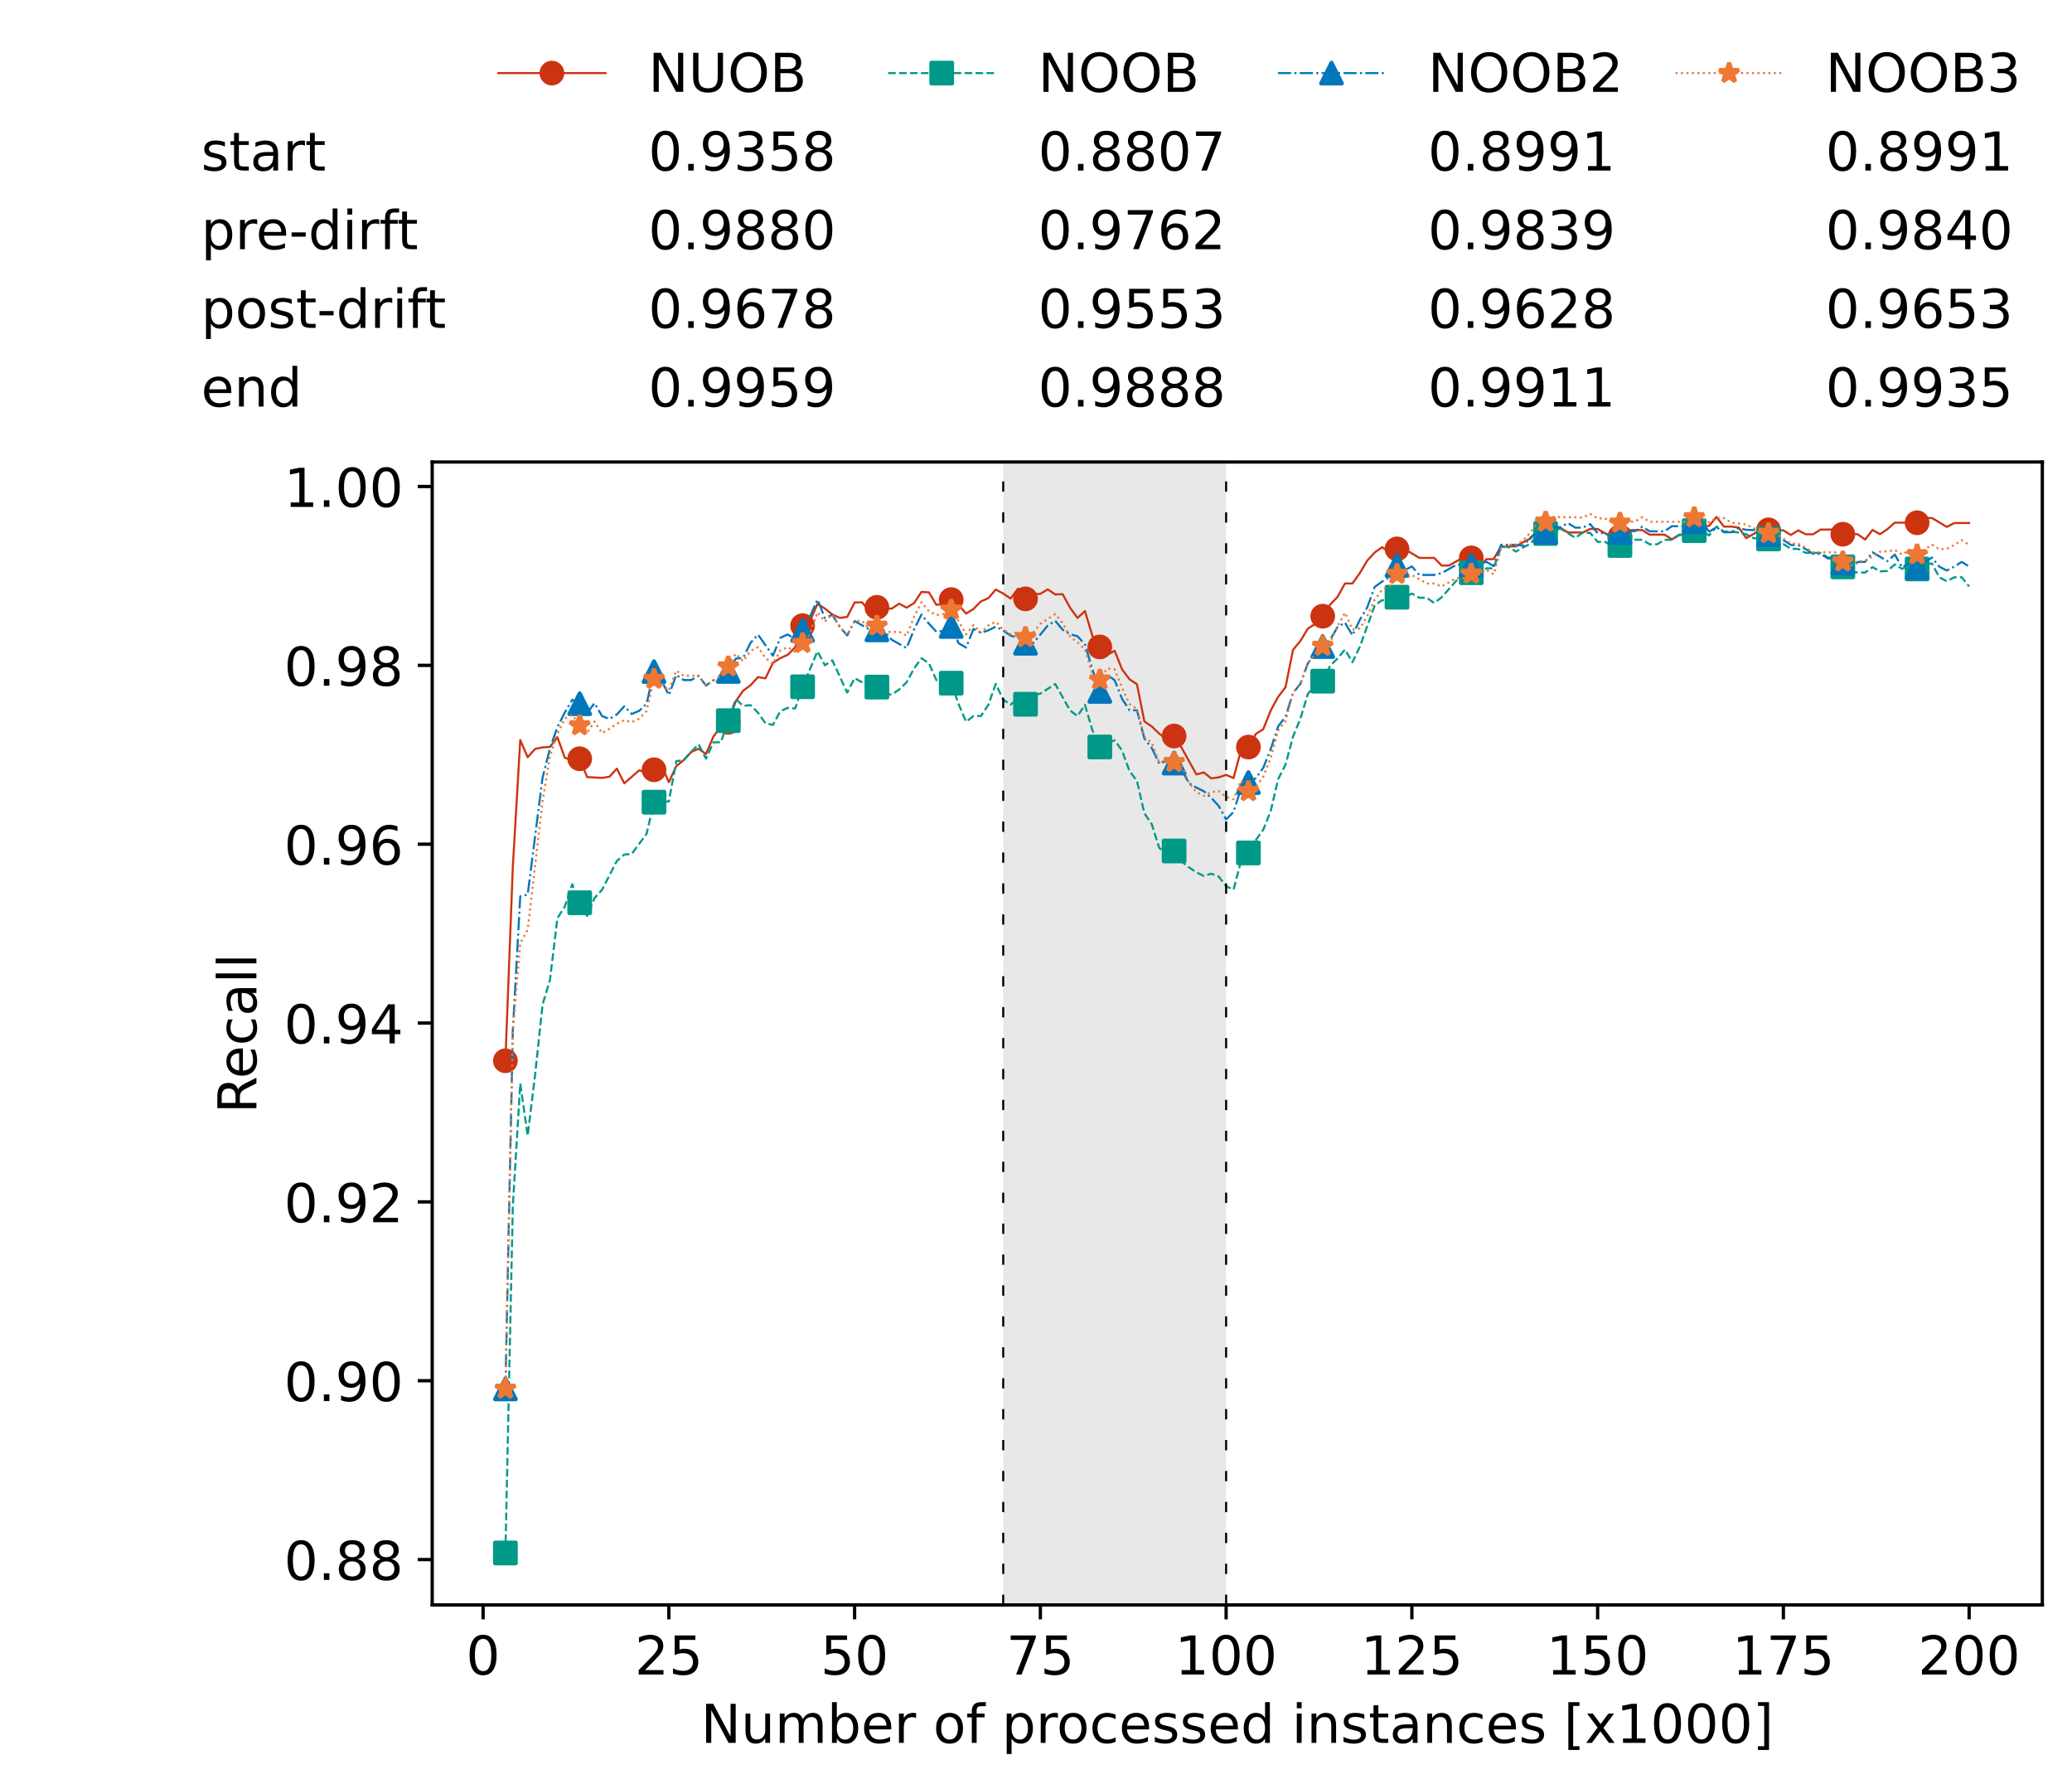 <?xml version="1.0" encoding="utf-8" standalone="no"?>
<!DOCTYPE svg PUBLIC "-//W3C//DTD SVG 1.1//EN"
  "http://www.w3.org/Graphics/SVG/1.1/DTD/svg11.dtd">
<!-- Created with matplotlib (https://matplotlib.org/) -->
<svg height="432.615pt" version="1.1" viewBox="0 0 502.65 432.615" width="502.65pt" xmlns="http://www.w3.org/2000/svg" xmlns:xlink="http://www.w3.org/1999/xlink">
 <defs>
  <style type="text/css">*{stroke-linecap:butt;stroke-linejoin:round;}</style>
 </defs>
 <g id="figure_1">
  <g id="patch_1">
   <path d="M 0 432.615 
L 502.65 432.615 
L 502.65 0 
L 0 0 
z
" style="fill:#ffffff;"/>
  </g>
  <g id="axes_1">
   <g id="patch_2">
    <path d="M 104.85 389.252 
L 495.45 389.252 
L 495.45 112.052 
L 104.85 112.052 
z
" style="fill:#ffffff;"/>
   </g>
   <g id="patch_3">
    <path clip-path="url(#p2f9e37858e)" d="M 297.446 389.252 
L 297.446 112.052 
L 243.372 112.052 
L 243.372 389.252 
z
" style="fill:#d3d3d3;opacity:0.5;"/>
   </g>
   <g id="matplotlib.axis_1">
    <g id="xtick_1">
     <g id="line2d_1">
      <defs>
       <path d="M 0 0 
L 0 3.5 
" id="m8bb38a88b1" style="stroke:#000000;stroke-width:0.8;"/>
      </defs>
      <g>
       <use style="stroke:#000000;stroke-width:0.8;" x="117.197" xlink:href="#m8bb38a88b1" y="389.252"/>
      </g>
     </g>
     <g id="text_1">
      <!-- 0 -->
      <g transform="translate(113.061 406.13)scale(0.13 -0.13)">
       <defs>
        <path d="M 31.781 66.406 
Q 24.172 66.406 20.328 58.906 
Q 16.5 51.422 16.5 36.375 
Q 16.5 21.391 20.328 13.891 
Q 24.172 6.391 31.781 6.391 
Q 39.453 6.391 43.281 13.891 
Q 47.125 21.391 47.125 36.375 
Q 47.125 51.422 43.281 58.906 
Q 39.453 66.406 31.781 66.406 
z
M 31.781 74.219 
Q 44.047 74.219 50.516 64.516 
Q 56.984 54.828 56.984 36.375 
Q 56.984 17.969 50.516 8.266 
Q 44.047 -1.422 31.781 -1.422 
Q 19.531 -1.422 13.062 8.266 
Q 6.594 17.969 6.594 36.375 
Q 6.594 54.828 13.062 64.516 
Q 19.531 74.219 31.781 74.219 
z
" id="DejaVuSans-48"/>
       </defs>
       <use xlink:href="#DejaVuSans-48"/>
      </g>
     </g>
    </g>
    <g id="xtick_2">
     <g id="line2d_2">
      <g>
       <use style="stroke:#000000;stroke-width:0.8;" x="162.259" xlink:href="#m8bb38a88b1" y="389.252"/>
      </g>
     </g>
     <g id="text_2">
      <!-- 25 -->
      <g transform="translate(153.988 406.13)scale(0.13 -0.13)">
       <defs>
        <path d="M 19.188 8.297 
L 53.609 8.297 
L 53.609 0 
L 7.328 0 
L 7.328 8.297 
Q 12.938 14.109 22.625 23.891 
Q 32.328 33.688 34.812 36.531 
Q 39.547 41.844 41.422 45.531 
Q 43.312 49.219 43.312 52.781 
Q 43.312 58.594 39.234 62.25 
Q 35.156 65.922 28.609 65.922 
Q 23.969 65.922 18.812 64.312 
Q 13.672 62.703 7.812 59.422 
L 7.812 69.391 
Q 13.766 71.781 18.938 73 
Q 24.125 74.219 28.422 74.219 
Q 39.75 74.219 46.484 68.547 
Q 53.219 62.891 53.219 53.422 
Q 53.219 48.922 51.531 44.891 
Q 49.859 40.875 45.406 35.406 
Q 44.188 33.984 37.641 27.219 
Q 31.109 20.453 19.188 8.297 
z
" id="DejaVuSans-50"/>
        <path d="M 10.797 72.906 
L 49.516 72.906 
L 49.516 64.594 
L 19.828 64.594 
L 19.828 46.734 
Q 21.969 47.469 24.109 47.828 
Q 26.266 48.188 28.422 48.188 
Q 40.625 48.188 47.75 41.5 
Q 54.891 34.812 54.891 23.391 
Q 54.891 11.625 47.562 5.094 
Q 40.234 -1.422 26.906 -1.422 
Q 22.312 -1.422 17.547 -0.641 
Q 12.797 0.141 7.719 1.703 
L 7.719 11.625 
Q 12.109 9.234 16.797 8.062 
Q 21.484 6.891 26.703 6.891 
Q 35.156 6.891 40.078 11.328 
Q 45.016 15.766 45.016 23.391 
Q 45.016 31 40.078 35.438 
Q 35.156 39.891 26.703 39.891 
Q 22.75 39.891 18.812 39.016 
Q 14.891 38.141 10.797 36.281 
z
" id="DejaVuSans-53"/>
       </defs>
       <use xlink:href="#DejaVuSans-50"/>
       <use x="63.623" xlink:href="#DejaVuSans-53"/>
      </g>
     </g>
    </g>
    <g id="xtick_3">
     <g id="line2d_3">
      <g>
       <use style="stroke:#000000;stroke-width:0.8;" x="207.322" xlink:href="#m8bb38a88b1" y="389.252"/>
      </g>
     </g>
     <g id="text_3">
      <!-- 50 -->
      <g transform="translate(199.05 406.13)scale(0.13 -0.13)">
       <use xlink:href="#DejaVuSans-53"/>
       <use x="63.623" xlink:href="#DejaVuSans-48"/>
      </g>
     </g>
    </g>
    <g id="xtick_4">
     <g id="line2d_4">
      <g>
       <use style="stroke:#000000;stroke-width:0.8;" x="252.384" xlink:href="#m8bb38a88b1" y="389.252"/>
      </g>
     </g>
     <g id="text_4">
      <!-- 75 -->
      <g transform="translate(244.113 406.13)scale(0.13 -0.13)">
       <defs>
        <path d="M 8.203 72.906 
L 55.078 72.906 
L 55.078 68.703 
L 28.609 0 
L 18.312 0 
L 43.219 64.594 
L 8.203 64.594 
z
" id="DejaVuSans-55"/>
       </defs>
       <use xlink:href="#DejaVuSans-55"/>
       <use x="63.623" xlink:href="#DejaVuSans-53"/>
      </g>
     </g>
    </g>
    <g id="xtick_5">
     <g id="line2d_5">
      <g>
       <use style="stroke:#000000;stroke-width:0.8;" x="297.446" xlink:href="#m8bb38a88b1" y="389.252"/>
      </g>
     </g>
     <g id="text_5">
      <!-- 100 -->
      <g transform="translate(285.039 406.13)scale(0.13 -0.13)">
       <defs>
        <path d="M 12.406 8.297 
L 28.516 8.297 
L 28.516 63.922 
L 10.984 60.406 
L 10.984 69.391 
L 28.422 72.906 
L 38.281 72.906 
L 38.281 8.297 
L 54.391 8.297 
L 54.391 0 
L 12.406 0 
z
" id="DejaVuSans-49"/>
       </defs>
       <use xlink:href="#DejaVuSans-49"/>
       <use x="63.623" xlink:href="#DejaVuSans-48"/>
       <use x="127.246" xlink:href="#DejaVuSans-48"/>
      </g>
     </g>
    </g>
    <g id="xtick_6">
     <g id="line2d_6">
      <g>
       <use style="stroke:#000000;stroke-width:0.8;" x="342.509" xlink:href="#m8bb38a88b1" y="389.252"/>
      </g>
     </g>
     <g id="text_6">
      <!-- 125 -->
      <g transform="translate(330.102 406.13)scale(0.13 -0.13)">
       <use xlink:href="#DejaVuSans-49"/>
       <use x="63.623" xlink:href="#DejaVuSans-50"/>
       <use x="127.246" xlink:href="#DejaVuSans-53"/>
      </g>
     </g>
    </g>
    <g id="xtick_7">
     <g id="line2d_7">
      <g>
       <use style="stroke:#000000;stroke-width:0.8;" x="387.571" xlink:href="#m8bb38a88b1" y="389.252"/>
      </g>
     </g>
     <g id="text_7">
      <!-- 150 -->
      <g transform="translate(375.164 406.13)scale(0.13 -0.13)">
       <use xlink:href="#DejaVuSans-49"/>
       <use x="63.623" xlink:href="#DejaVuSans-53"/>
       <use x="127.246" xlink:href="#DejaVuSans-48"/>
      </g>
     </g>
    </g>
    <g id="xtick_8">
     <g id="line2d_8">
      <g>
       <use style="stroke:#000000;stroke-width:0.8;" x="432.633" xlink:href="#m8bb38a88b1" y="389.252"/>
      </g>
     </g>
     <g id="text_8">
      <!-- 175 -->
      <g transform="translate(420.226 406.13)scale(0.13 -0.13)">
       <use xlink:href="#DejaVuSans-49"/>
       <use x="63.623" xlink:href="#DejaVuSans-55"/>
       <use x="127.246" xlink:href="#DejaVuSans-53"/>
      </g>
     </g>
    </g>
    <g id="xtick_9">
     <g id="line2d_9">
      <g>
       <use style="stroke:#000000;stroke-width:0.8;" x="477.695" xlink:href="#m8bb38a88b1" y="389.252"/>
      </g>
     </g>
     <g id="text_9">
      <!-- 200 -->
      <g transform="translate(465.289 406.13)scale(0.13 -0.13)">
       <use xlink:href="#DejaVuSans-50"/>
       <use x="63.623" xlink:href="#DejaVuSans-48"/>
       <use x="127.246" xlink:href="#DejaVuSans-48"/>
      </g>
     </g>
    </g>
    <g id="text_10">
     <!-- Number of processed instances [x1000] -->
     <g transform="translate(170.025 422.711)scale(0.13 -0.13)">
      <defs>
       <path d="M 9.812 72.906 
L 23.094 72.906 
L 55.422 11.922 
L 55.422 72.906 
L 64.984 72.906 
L 64.984 0 
L 51.703 0 
L 19.391 60.984 
L 19.391 0 
L 9.812 0 
z
" id="DejaVuSans-78"/>
       <path d="M 8.5 21.578 
L 8.5 54.688 
L 17.484 54.688 
L 17.484 21.922 
Q 17.484 14.156 20.5 10.266 
Q 23.531 6.391 29.594 6.391 
Q 36.859 6.391 41.078 11.031 
Q 45.312 15.672 45.312 23.688 
L 45.312 54.688 
L 54.297 54.688 
L 54.297 0 
L 45.312 0 
L 45.312 8.406 
Q 42.047 3.422 37.719 1 
Q 33.406 -1.422 27.688 -1.422 
Q 18.266 -1.422 13.375 4.438 
Q 8.5 10.297 8.5 21.578 
z
M 31.109 56 
z
" id="DejaVuSans-117"/>
       <path d="M 52 44.188 
Q 55.375 50.25 60.062 53.125 
Q 64.75 56 71.094 56 
Q 79.641 56 84.281 50.016 
Q 88.922 44.047 88.922 33.016 
L 88.922 0 
L 79.891 0 
L 79.891 32.719 
Q 79.891 40.578 77.094 44.375 
Q 74.312 48.188 68.609 48.188 
Q 61.625 48.188 57.562 43.547 
Q 53.516 38.922 53.516 30.906 
L 53.516 0 
L 44.484 0 
L 44.484 32.719 
Q 44.484 40.625 41.703 44.406 
Q 38.922 48.188 33.109 48.188 
Q 26.219 48.188 22.156 43.531 
Q 18.109 38.875 18.109 30.906 
L 18.109 0 
L 9.078 0 
L 9.078 54.688 
L 18.109 54.688 
L 18.109 46.188 
Q 21.188 51.219 25.484 53.609 
Q 29.781 56 35.688 56 
Q 41.656 56 45.828 52.969 
Q 50 49.953 52 44.188 
z
" id="DejaVuSans-109"/>
       <path d="M 48.688 27.297 
Q 48.688 37.203 44.609 42.844 
Q 40.531 48.484 33.406 48.484 
Q 26.266 48.484 22.188 42.844 
Q 18.109 37.203 18.109 27.297 
Q 18.109 17.391 22.188 11.75 
Q 26.266 6.109 33.406 6.109 
Q 40.531 6.109 44.609 11.75 
Q 48.688 17.391 48.688 27.297 
z
M 18.109 46.391 
Q 20.953 51.266 25.266 53.625 
Q 29.594 56 35.594 56 
Q 45.562 56 51.781 48.094 
Q 58.016 40.188 58.016 27.297 
Q 58.016 14.406 51.781 6.484 
Q 45.562 -1.422 35.594 -1.422 
Q 29.594 -1.422 25.266 0.953 
Q 20.953 3.328 18.109 8.203 
L 18.109 0 
L 9.078 0 
L 9.078 75.984 
L 18.109 75.984 
z
" id="DejaVuSans-98"/>
       <path d="M 56.203 29.594 
L 56.203 25.203 
L 14.891 25.203 
Q 15.484 15.922 20.484 11.062 
Q 25.484 6.203 34.422 6.203 
Q 39.594 6.203 44.453 7.469 
Q 49.312 8.734 54.109 11.281 
L 54.109 2.781 
Q 49.266 0.734 44.188 -0.344 
Q 39.109 -1.422 33.891 -1.422 
Q 20.797 -1.422 13.156 6.188 
Q 5.516 13.812 5.516 26.812 
Q 5.516 40.234 12.766 48.109 
Q 20.016 56 32.328 56 
Q 43.359 56 49.781 48.891 
Q 56.203 41.797 56.203 29.594 
z
M 47.219 32.234 
Q 47.125 39.594 43.094 43.984 
Q 39.062 48.391 32.422 48.391 
Q 24.906 48.391 20.391 44.141 
Q 15.875 39.891 15.188 32.172 
z
" id="DejaVuSans-101"/>
       <path d="M 41.109 46.297 
Q 39.594 47.172 37.812 47.578 
Q 36.031 48 33.891 48 
Q 26.266 48 22.188 43.047 
Q 18.109 38.094 18.109 28.812 
L 18.109 0 
L 9.078 0 
L 9.078 54.688 
L 18.109 54.688 
L 18.109 46.188 
Q 20.953 51.172 25.484 53.578 
Q 30.031 56 36.531 56 
Q 37.453 56 38.578 55.875 
Q 39.703 55.766 41.062 55.516 
z
" id="DejaVuSans-114"/>
       <path id="DejaVuSans-32"/>
       <path d="M 30.609 48.391 
Q 23.391 48.391 19.188 42.75 
Q 14.984 37.109 14.984 27.297 
Q 14.984 17.484 19.156 11.844 
Q 23.344 6.203 30.609 6.203 
Q 37.797 6.203 41.984 11.859 
Q 46.188 17.531 46.188 27.297 
Q 46.188 37.016 41.984 42.703 
Q 37.797 48.391 30.609 48.391 
z
M 30.609 56 
Q 42.328 56 49.016 48.375 
Q 55.719 40.766 55.719 27.297 
Q 55.719 13.875 49.016 6.219 
Q 42.328 -1.422 30.609 -1.422 
Q 18.844 -1.422 12.172 6.219 
Q 5.516 13.875 5.516 27.297 
Q 5.516 40.766 12.172 48.375 
Q 18.844 56 30.609 56 
z
" id="DejaVuSans-111"/>
       <path d="M 37.109 75.984 
L 37.109 68.5 
L 28.516 68.5 
Q 23.688 68.5 21.797 66.547 
Q 19.922 64.594 19.922 59.516 
L 19.922 54.688 
L 34.719 54.688 
L 34.719 47.703 
L 19.922 47.703 
L 19.922 0 
L 10.891 0 
L 10.891 47.703 
L 2.297 47.703 
L 2.297 54.688 
L 10.891 54.688 
L 10.891 58.5 
Q 10.891 67.625 15.141 71.797 
Q 19.391 75.984 28.609 75.984 
z
" id="DejaVuSans-102"/>
       <path d="M 18.109 8.203 
L 18.109 -20.797 
L 9.078 -20.797 
L 9.078 54.688 
L 18.109 54.688 
L 18.109 46.391 
Q 20.953 51.266 25.266 53.625 
Q 29.594 56 35.594 56 
Q 45.562 56 51.781 48.094 
Q 58.016 40.188 58.016 27.297 
Q 58.016 14.406 51.781 6.484 
Q 45.562 -1.422 35.594 -1.422 
Q 29.594 -1.422 25.266 0.953 
Q 20.953 3.328 18.109 8.203 
z
M 48.688 27.297 
Q 48.688 37.203 44.609 42.844 
Q 40.531 48.484 33.406 48.484 
Q 26.266 48.484 22.188 42.844 
Q 18.109 37.203 18.109 27.297 
Q 18.109 17.391 22.188 11.75 
Q 26.266 6.109 33.406 6.109 
Q 40.531 6.109 44.609 11.75 
Q 48.688 17.391 48.688 27.297 
z
" id="DejaVuSans-112"/>
       <path d="M 48.781 52.594 
L 48.781 44.188 
Q 44.969 46.297 41.141 47.344 
Q 37.312 48.391 33.406 48.391 
Q 24.656 48.391 19.812 42.844 
Q 14.984 37.312 14.984 27.297 
Q 14.984 17.281 19.812 11.734 
Q 24.656 6.203 33.406 6.203 
Q 37.312 6.203 41.141 7.25 
Q 44.969 8.297 48.781 10.406 
L 48.781 2.094 
Q 45.016 0.344 40.984 -0.531 
Q 36.969 -1.422 32.422 -1.422 
Q 20.062 -1.422 12.781 6.344 
Q 5.516 14.109 5.516 27.297 
Q 5.516 40.672 12.859 48.328 
Q 20.219 56 33.016 56 
Q 37.156 56 41.109 55.141 
Q 45.062 54.297 48.781 52.594 
z
" id="DejaVuSans-99"/>
       <path d="M 44.281 53.078 
L 44.281 44.578 
Q 40.484 46.531 36.375 47.5 
Q 32.281 48.484 27.875 48.484 
Q 21.188 48.484 17.844 46.438 
Q 14.5 44.391 14.5 40.281 
Q 14.5 37.156 16.891 35.375 
Q 19.281 33.594 26.516 31.984 
L 29.594 31.297 
Q 39.156 29.25 43.188 25.516 
Q 47.219 21.781 47.219 15.094 
Q 47.219 7.469 41.188 3.016 
Q 35.156 -1.422 24.609 -1.422 
Q 20.219 -1.422 15.453 -0.562 
Q 10.688 0.297 5.422 2 
L 5.422 11.281 
Q 10.406 8.688 15.234 7.391 
Q 20.062 6.109 24.812 6.109 
Q 31.156 6.109 34.562 8.281 
Q 37.984 10.453 37.984 14.406 
Q 37.984 18.062 35.516 20.016 
Q 33.062 21.969 24.703 23.781 
L 21.578 24.516 
Q 13.234 26.266 9.516 29.906 
Q 5.812 33.547 5.812 39.891 
Q 5.812 47.609 11.281 51.797 
Q 16.75 56 26.812 56 
Q 31.781 56 36.172 55.266 
Q 40.578 54.547 44.281 53.078 
z
" id="DejaVuSans-115"/>
       <path d="M 45.406 46.391 
L 45.406 75.984 
L 54.391 75.984 
L 54.391 0 
L 45.406 0 
L 45.406 8.203 
Q 42.578 3.328 38.25 0.953 
Q 33.938 -1.422 27.875 -1.422 
Q 17.969 -1.422 11.734 6.484 
Q 5.516 14.406 5.516 27.297 
Q 5.516 40.188 11.734 48.094 
Q 17.969 56 27.875 56 
Q 33.938 56 38.25 53.625 
Q 42.578 51.266 45.406 46.391 
z
M 14.797 27.297 
Q 14.797 17.391 18.875 11.75 
Q 22.953 6.109 30.078 6.109 
Q 37.203 6.109 41.297 11.75 
Q 45.406 17.391 45.406 27.297 
Q 45.406 37.203 41.297 42.844 
Q 37.203 48.484 30.078 48.484 
Q 22.953 48.484 18.875 42.844 
Q 14.797 37.203 14.797 27.297 
z
" id="DejaVuSans-100"/>
       <path d="M 9.422 54.688 
L 18.406 54.688 
L 18.406 0 
L 9.422 0 
z
M 9.422 75.984 
L 18.406 75.984 
L 18.406 64.594 
L 9.422 64.594 
z
" id="DejaVuSans-105"/>
       <path d="M 54.891 33.016 
L 54.891 0 
L 45.906 0 
L 45.906 32.719 
Q 45.906 40.484 42.875 44.328 
Q 39.844 48.188 33.797 48.188 
Q 26.516 48.188 22.312 43.547 
Q 18.109 38.922 18.109 30.906 
L 18.109 0 
L 9.078 0 
L 9.078 54.688 
L 18.109 54.688 
L 18.109 46.188 
Q 21.344 51.125 25.703 53.562 
Q 30.078 56 35.797 56 
Q 45.219 56 50.047 50.172 
Q 54.891 44.344 54.891 33.016 
z
" id="DejaVuSans-110"/>
       <path d="M 18.312 70.219 
L 18.312 54.688 
L 36.812 54.688 
L 36.812 47.703 
L 18.312 47.703 
L 18.312 18.016 
Q 18.312 11.328 20.141 9.422 
Q 21.969 7.516 27.594 7.516 
L 36.812 7.516 
L 36.812 0 
L 27.594 0 
Q 17.188 0 13.234 3.875 
Q 9.281 7.766 9.281 18.016 
L 9.281 47.703 
L 2.688 47.703 
L 2.688 54.688 
L 9.281 54.688 
L 9.281 70.219 
z
" id="DejaVuSans-116"/>
       <path d="M 34.281 27.484 
Q 23.391 27.484 19.188 25 
Q 14.984 22.516 14.984 16.5 
Q 14.984 11.719 18.141 8.906 
Q 21.297 6.109 26.703 6.109 
Q 34.188 6.109 38.703 11.406 
Q 43.219 16.703 43.219 25.484 
L 43.219 27.484 
z
M 52.203 31.203 
L 52.203 0 
L 43.219 0 
L 43.219 8.297 
Q 40.141 3.328 35.547 0.953 
Q 30.953 -1.422 24.312 -1.422 
Q 15.922 -1.422 10.953 3.297 
Q 6 8.016 6 15.922 
Q 6 25.141 12.172 29.828 
Q 18.359 34.516 30.609 34.516 
L 43.219 34.516 
L 43.219 35.406 
Q 43.219 41.609 39.141 45 
Q 35.062 48.391 27.688 48.391 
Q 23 48.391 18.547 47.266 
Q 14.109 46.141 10.016 43.891 
L 10.016 52.203 
Q 14.938 54.109 19.578 55.047 
Q 24.219 56 28.609 56 
Q 40.484 56 46.344 49.844 
Q 52.203 43.703 52.203 31.203 
z
" id="DejaVuSans-97"/>
       <path d="M 8.594 75.984 
L 29.297 75.984 
L 29.297 69 
L 17.578 69 
L 17.578 -6.203 
L 29.297 -6.203 
L 29.297 -13.188 
L 8.594 -13.188 
z
" id="DejaVuSans-91"/>
       <path d="M 54.891 54.688 
L 35.109 28.078 
L 55.906 0 
L 45.312 0 
L 29.391 21.484 
L 13.484 0 
L 2.875 0 
L 24.125 28.609 
L 4.688 54.688 
L 15.281 54.688 
L 29.781 35.203 
L 44.281 54.688 
z
" id="DejaVuSans-120"/>
       <path d="M 30.422 75.984 
L 30.422 -13.188 
L 9.719 -13.188 
L 9.719 -6.203 
L 21.391 -6.203 
L 21.391 69 
L 9.719 69 
L 9.719 75.984 
z
" id="DejaVuSans-93"/>
      </defs>
      <use xlink:href="#DejaVuSans-78"/>
      <use x="74.805" xlink:href="#DejaVuSans-117"/>
      <use x="138.184" xlink:href="#DejaVuSans-109"/>
      <use x="235.596" xlink:href="#DejaVuSans-98"/>
      <use x="299.072" xlink:href="#DejaVuSans-101"/>
      <use x="360.596" xlink:href="#DejaVuSans-114"/>
      <use x="401.709" xlink:href="#DejaVuSans-32"/>
      <use x="433.496" xlink:href="#DejaVuSans-111"/>
      <use x="494.678" xlink:href="#DejaVuSans-102"/>
      <use x="529.883" xlink:href="#DejaVuSans-32"/>
      <use x="561.67" xlink:href="#DejaVuSans-112"/>
      <use x="625.146" xlink:href="#DejaVuSans-114"/>
      <use x="664.01" xlink:href="#DejaVuSans-111"/>
      <use x="725.191" xlink:href="#DejaVuSans-99"/>
      <use x="780.172" xlink:href="#DejaVuSans-101"/>
      <use x="841.695" xlink:href="#DejaVuSans-115"/>
      <use x="893.795" xlink:href="#DejaVuSans-115"/>
      <use x="945.895" xlink:href="#DejaVuSans-101"/>
      <use x="1007.418" xlink:href="#DejaVuSans-100"/>
      <use x="1070.895" xlink:href="#DejaVuSans-32"/>
      <use x="1102.682" xlink:href="#DejaVuSans-105"/>
      <use x="1130.465" xlink:href="#DejaVuSans-110"/>
      <use x="1193.844" xlink:href="#DejaVuSans-115"/>
      <use x="1245.943" xlink:href="#DejaVuSans-116"/>
      <use x="1285.152" xlink:href="#DejaVuSans-97"/>
      <use x="1346.432" xlink:href="#DejaVuSans-110"/>
      <use x="1409.811" xlink:href="#DejaVuSans-99"/>
      <use x="1464.791" xlink:href="#DejaVuSans-101"/>
      <use x="1526.314" xlink:href="#DejaVuSans-115"/>
      <use x="1578.414" xlink:href="#DejaVuSans-32"/>
      <use x="1610.201" xlink:href="#DejaVuSans-91"/>
      <use x="1649.215" xlink:href="#DejaVuSans-120"/>
      <use x="1708.395" xlink:href="#DejaVuSans-49"/>
      <use x="1772.018" xlink:href="#DejaVuSans-48"/>
      <use x="1835.641" xlink:href="#DejaVuSans-48"/>
      <use x="1899.264" xlink:href="#DejaVuSans-48"/>
      <use x="1962.887" xlink:href="#DejaVuSans-93"/>
     </g>
    </g>
   </g>
   <g id="matplotlib.axis_2">
    <g id="ytick_1">
     <g id="line2d_10">
      <defs>
       <path d="M 0 0 
L -3.5 0 
" id="m2f75622355" style="stroke:#000000;stroke-width:0.8;"/>
      </defs>
      <g>
       <use style="stroke:#000000;stroke-width:0.8;" x="104.85" xlink:href="#m2f75622355" y="378.244"/>
      </g>
     </g>
     <g id="text_11">
      <!-- 0.88 -->
      <g transform="translate(68.905 383.183)scale(0.13 -0.13)">
       <defs>
        <path d="M 10.688 12.406 
L 21 12.406 
L 21 0 
L 10.688 0 
z
" id="DejaVuSans-46"/>
        <path d="M 31.781 34.625 
Q 24.75 34.625 20.719 30.859 
Q 16.703 27.094 16.703 20.516 
Q 16.703 13.922 20.719 10.156 
Q 24.75 6.391 31.781 6.391 
Q 38.812 6.391 42.859 10.172 
Q 46.922 13.969 46.922 20.516 
Q 46.922 27.094 42.891 30.859 
Q 38.875 34.625 31.781 34.625 
z
M 21.922 38.812 
Q 15.578 40.375 12.031 44.719 
Q 8.5 49.078 8.5 55.328 
Q 8.5 64.062 14.719 69.141 
Q 20.953 74.219 31.781 74.219 
Q 42.672 74.219 48.875 69.141 
Q 55.078 64.062 55.078 55.328 
Q 55.078 49.078 51.531 44.719 
Q 48 40.375 41.703 38.812 
Q 48.828 37.156 52.797 32.312 
Q 56.781 27.484 56.781 20.516 
Q 56.781 9.906 50.312 4.234 
Q 43.844 -1.422 31.781 -1.422 
Q 19.734 -1.422 13.25 4.234 
Q 6.781 9.906 6.781 20.516 
Q 6.781 27.484 10.781 32.312 
Q 14.797 37.156 21.922 38.812 
z
M 18.312 54.391 
Q 18.312 48.734 21.844 45.562 
Q 25.391 42.391 31.781 42.391 
Q 38.141 42.391 41.719 45.562 
Q 45.312 48.734 45.312 54.391 
Q 45.312 60.062 41.719 63.234 
Q 38.141 66.406 31.781 66.406 
Q 25.391 66.406 21.844 63.234 
Q 18.312 60.062 18.312 54.391 
z
" id="DejaVuSans-56"/>
       </defs>
       <use xlink:href="#DejaVuSans-48"/>
       <use x="63.623" xlink:href="#DejaVuSans-46"/>
       <use x="95.41" xlink:href="#DejaVuSans-56"/>
       <use x="159.033" xlink:href="#DejaVuSans-56"/>
      </g>
     </g>
    </g>
    <g id="ytick_2">
     <g id="line2d_11">
      <g>
       <use style="stroke:#000000;stroke-width:0.8;" x="104.85" xlink:href="#m2f75622355" y="334.869"/>
      </g>
     </g>
     <g id="text_12">
      <!-- 0.90 -->
      <g transform="translate(68.905 339.808)scale(0.13 -0.13)">
       <defs>
        <path d="M 10.984 1.516 
L 10.984 10.5 
Q 14.703 8.734 18.5 7.812 
Q 22.312 6.891 25.984 6.891 
Q 35.75 6.891 40.891 13.453 
Q 46.047 20.016 46.781 33.406 
Q 43.953 29.203 39.594 26.953 
Q 35.25 24.703 29.984 24.703 
Q 19.047 24.703 12.672 31.312 
Q 6.297 37.938 6.297 49.422 
Q 6.297 60.641 12.938 67.422 
Q 19.578 74.219 30.609 74.219 
Q 43.266 74.219 49.922 64.516 
Q 56.594 54.828 56.594 36.375 
Q 56.594 19.141 48.406 8.859 
Q 40.234 -1.422 26.422 -1.422 
Q 22.703 -1.422 18.891 -0.688 
Q 15.094 0.047 10.984 1.516 
z
M 30.609 32.422 
Q 37.25 32.422 41.125 36.953 
Q 45.016 41.5 45.016 49.422 
Q 45.016 57.281 41.125 61.844 
Q 37.25 66.406 30.609 66.406 
Q 23.969 66.406 20.094 61.844 
Q 16.219 57.281 16.219 49.422 
Q 16.219 41.5 20.094 36.953 
Q 23.969 32.422 30.609 32.422 
z
" id="DejaVuSans-57"/>
       </defs>
       <use xlink:href="#DejaVuSans-48"/>
       <use x="63.623" xlink:href="#DejaVuSans-46"/>
       <use x="95.41" xlink:href="#DejaVuSans-57"/>
       <use x="159.033" xlink:href="#DejaVuSans-48"/>
      </g>
     </g>
    </g>
    <g id="ytick_3">
     <g id="line2d_12">
      <g>
       <use style="stroke:#000000;stroke-width:0.8;" x="104.85" xlink:href="#m2f75622355" y="291.494"/>
      </g>
     </g>
     <g id="text_13">
      <!-- 0.92 -->
      <g transform="translate(68.905 296.433)scale(0.13 -0.13)">
       <use xlink:href="#DejaVuSans-48"/>
       <use x="63.623" xlink:href="#DejaVuSans-46"/>
       <use x="95.41" xlink:href="#DejaVuSans-57"/>
       <use x="159.033" xlink:href="#DejaVuSans-50"/>
      </g>
     </g>
    </g>
    <g id="ytick_4">
     <g id="line2d_13">
      <g>
       <use style="stroke:#000000;stroke-width:0.8;" x="104.85" xlink:href="#m2f75622355" y="248.12"/>
      </g>
     </g>
     <g id="text_14">
      <!-- 0.94 -->
      <g transform="translate(68.905 253.059)scale(0.13 -0.13)">
       <defs>
        <path d="M 37.797 64.312 
L 12.891 25.391 
L 37.797 25.391 
z
M 35.203 72.906 
L 47.609 72.906 
L 47.609 25.391 
L 58.016 25.391 
L 58.016 17.188 
L 47.609 17.188 
L 47.609 0 
L 37.797 0 
L 37.797 17.188 
L 4.891 17.188 
L 4.891 26.703 
z
" id="DejaVuSans-52"/>
       </defs>
       <use xlink:href="#DejaVuSans-48"/>
       <use x="63.623" xlink:href="#DejaVuSans-46"/>
       <use x="95.41" xlink:href="#DejaVuSans-57"/>
       <use x="159.033" xlink:href="#DejaVuSans-52"/>
      </g>
     </g>
    </g>
    <g id="ytick_5">
     <g id="line2d_14">
      <g>
       <use style="stroke:#000000;stroke-width:0.8;" x="104.85" xlink:href="#m2f75622355" y="204.745"/>
      </g>
     </g>
     <g id="text_15">
      <!-- 0.96 -->
      <g transform="translate(68.905 209.684)scale(0.13 -0.13)">
       <defs>
        <path d="M 33.016 40.375 
Q 26.375 40.375 22.484 35.828 
Q 18.609 31.297 18.609 23.391 
Q 18.609 15.531 22.484 10.953 
Q 26.375 6.391 33.016 6.391 
Q 39.656 6.391 43.531 10.953 
Q 47.406 15.531 47.406 23.391 
Q 47.406 31.297 43.531 35.828 
Q 39.656 40.375 33.016 40.375 
z
M 52.594 71.297 
L 52.594 62.312 
Q 48.875 64.062 45.094 64.984 
Q 41.312 65.922 37.594 65.922 
Q 27.828 65.922 22.672 59.328 
Q 17.531 52.734 16.797 39.406 
Q 19.672 43.656 24.016 45.922 
Q 28.375 48.188 33.594 48.188 
Q 44.578 48.188 50.953 41.516 
Q 57.328 34.859 57.328 23.391 
Q 57.328 12.156 50.688 5.359 
Q 44.047 -1.422 33.016 -1.422 
Q 20.359 -1.422 13.672 8.266 
Q 6.984 17.969 6.984 36.375 
Q 6.984 53.656 15.188 63.938 
Q 23.391 74.219 37.203 74.219 
Q 40.922 74.219 44.703 73.484 
Q 48.484 72.75 52.594 71.297 
z
" id="DejaVuSans-54"/>
       </defs>
       <use xlink:href="#DejaVuSans-48"/>
       <use x="63.623" xlink:href="#DejaVuSans-46"/>
       <use x="95.41" xlink:href="#DejaVuSans-57"/>
       <use x="159.033" xlink:href="#DejaVuSans-54"/>
      </g>
     </g>
    </g>
    <g id="ytick_6">
     <g id="line2d_15">
      <g>
       <use style="stroke:#000000;stroke-width:0.8;" x="104.85" xlink:href="#m2f75622355" y="161.371"/>
      </g>
     </g>
     <g id="text_16">
      <!-- 0.98 -->
      <g transform="translate(68.905 166.31)scale(0.13 -0.13)">
       <use xlink:href="#DejaVuSans-48"/>
       <use x="63.623" xlink:href="#DejaVuSans-46"/>
       <use x="95.41" xlink:href="#DejaVuSans-57"/>
       <use x="159.033" xlink:href="#DejaVuSans-56"/>
      </g>
     </g>
    </g>
    <g id="ytick_7">
     <g id="line2d_16">
      <g>
       <use style="stroke:#000000;stroke-width:0.8;" x="104.85" xlink:href="#m2f75622355" y="117.996"/>
      </g>
     </g>
     <g id="text_17">
      <!-- 1.00 -->
      <g transform="translate(68.905 122.935)scale(0.13 -0.13)">
       <use xlink:href="#DejaVuSans-49"/>
       <use x="63.623" xlink:href="#DejaVuSans-46"/>
       <use x="95.41" xlink:href="#DejaVuSans-48"/>
       <use x="159.033" xlink:href="#DejaVuSans-48"/>
      </g>
     </g>
    </g>
    <g id="text_18">
     <!-- Recall -->
     <g transform="translate(62.201 270.044)rotate(-90)scale(0.13 -0.13)">
      <defs>
       <path d="M 44.391 34.188 
Q 47.562 33.109 50.562 29.594 
Q 53.562 26.078 56.594 19.922 
L 66.609 0 
L 56 0 
L 46.688 18.703 
Q 43.062 26.031 39.672 28.422 
Q 36.281 30.812 30.422 30.812 
L 19.672 30.812 
L 19.672 0 
L 9.812 0 
L 9.812 72.906 
L 32.078 72.906 
Q 44.578 72.906 50.734 67.672 
Q 56.891 62.453 56.891 51.906 
Q 56.891 45.016 53.688 40.469 
Q 50.484 35.938 44.391 34.188 
z
M 19.672 64.797 
L 19.672 38.922 
L 32.078 38.922 
Q 39.203 38.922 42.844 42.219 
Q 46.484 45.516 46.484 51.906 
Q 46.484 58.297 42.844 61.547 
Q 39.203 64.797 32.078 64.797 
z
" id="DejaVuSans-82"/>
       <path d="M 9.422 75.984 
L 18.406 75.984 
L 18.406 0 
L 9.422 0 
z
" id="DejaVuSans-108"/>
      </defs>
      <use xlink:href="#DejaVuSans-82"/>
      <use x="64.982" xlink:href="#DejaVuSans-101"/>
      <use x="126.506" xlink:href="#DejaVuSans-99"/>
      <use x="181.486" xlink:href="#DejaVuSans-97"/>
      <use x="242.766" xlink:href="#DejaVuSans-108"/>
      <use x="270.549" xlink:href="#DejaVuSans-108"/>
     </g>
    </g>
   </g>
   <g id="line2d_17"/>
   <g id="line2d_18"/>
   <g id="line2d_19"/>
   <g id="line2d_20"/>
   <g id="line2d_21"/>
   <g id="line2d_22">
    <path clip-path="url(#p2f9e37858e)" d="M 122.605 257.272 
L 124.407 210.225 
L 126.21 179.482 
L 128.012 183.649 
L 129.815 181.64 
L 131.617 181.263 
L 133.419 181.162 
L 135.222 178.798 
L 137.024 183.797 
L 138.827 184.367 
L 140.629 184.02 
L 142.432 188.467 
L 146.037 188.67 
L 147.839 188.384 
L 149.642 186.427 
L 151.444 189.981 
L 155.049 186.84 
L 156.852 187.341 
L 158.654 186.694 
L 160.457 185.541 
L 162.259 189.712 
L 164.062 185.804 
L 165.864 184.346 
L 167.667 182.395 
L 169.469 181.599 
L 171.272 182.884 
L 173.074 178.637 
L 174.877 176.241 
L 176.679 175.178 
L 178.482 170.084 
L 180.284 167.513 
L 182.087 166.181 
L 183.889 164.217 
L 185.692 164.523 
L 187.494 160.792 
L 189.297 159.627 
L 191.099 158.813 
L 192.902 156.996 
L 194.704 151.743 
L 196.507 150.636 
L 198.309 146.466 
L 200.112 147.595 
L 201.914 149.03 
L 203.717 149.866 
L 205.519 149.619 
L 207.322 146.121 
L 209.124 146.073 
L 210.927 148.248 
L 212.729 147.301 
L 214.532 147.556 
L 216.334 147.604 
L 218.137 146.406 
L 219.939 147.382 
L 221.742 146.277 
L 223.544 143.566 
L 225.347 143.668 
L 227.149 146.689 
L 228.952 146.482 
L 230.754 145.419 
L 232.557 146.694 
L 234.359 148.821 
L 236.162 147.691 
L 237.964 145.861 
L 239.767 145.073 
L 241.569 142.988 
L 243.372 143.947 
L 245.174 145.166 
L 246.976 142.747 
L 248.779 145.243 
L 250.581 144.114 
L 252.384 144.021 
L 254.186 142.936 
L 255.989 144.179 
L 257.791 144.11 
L 259.594 147.396 
L 261.396 149.874 
L 263.199 148.203 
L 265.001 154.191 
L 266.804 156.902 
L 268.606 158.815 
L 270.409 157.843 
L 272.211 162.361 
L 274.014 164.754 
L 275.816 165.945 
L 277.619 174.981 
L 279.421 176.191 
L 281.224 177.957 
L 283.026 179.235 
L 284.829 178.512 
L 286.631 181.317 
L 290.236 187.821 
L 292.039 187.344 
L 293.841 188.782 
L 295.644 188.536 
L 297.446 187.936 
L 299.249 188.708 
L 301.051 181.931 
L 302.854 181.191 
L 304.656 178.002 
L 306.459 176.848 
L 308.261 172.33 
L 310.064 169.011 
L 311.866 166.653 
L 313.669 157.617 
L 315.471 155.448 
L 317.274 152.455 
L 319.076 151.305 
L 320.879 149.446 
L 322.681 146.642 
L 324.484 144.762 
L 326.286 141.509 
L 328.089 141.509 
L 329.891 138.988 
L 331.694 135.947 
L 333.496 133.996 
L 335.299 132.707 
L 337.101 134.015 
L 338.904 133.127 
L 340.706 133.127 
L 344.311 135.302 
L 347.916 135.302 
L 349.719 137.155 
L 351.521 137.155 
L 355.126 135.106 
L 356.928 135.306 
L 358.731 137.951 
L 360.533 135.619 
L 362.336 135.619 
L 364.138 132.52 
L 367.743 132.52 
L 369.546 131.488 
L 371.348 130.588 
L 373.151 128.151 
L 374.953 128.13 
L 376.756 129.153 
L 378.558 128.012 
L 380.361 129.148 
L 383.966 129.148 
L 385.768 128.289 
L 387.571 128.289 
L 391.176 130.356 
L 392.978 130.166 
L 394.781 128.564 
L 398.386 128.564 
L 400.188 129.671 
L 403.793 129.671 
L 405.596 130.812 
L 407.398 129.646 
L 409.201 129.646 
L 412.806 127.56 
L 414.608 127.56 
L 416.411 125.391 
L 418.213 127.723 
L 420.016 127.723 
L 421.818 127.947 
L 423.621 130.529 
L 427.226 128.462 
L 432.633 128.625 
L 434.436 129.743 
L 436.238 128.637 
L 438.041 129.58 
L 439.843 129.58 
L 441.646 128.438 
L 445.251 128.438 
L 447.053 129.568 
L 450.658 129.568 
L 452.461 130.859 
L 454.263 128.527 
L 456.066 129.559 
L 457.868 128.341 
L 459.671 126.754 
L 465.078 126.788 
L 466.881 125.635 
L 468.683 125.635 
L 472.288 127.795 
L 474.09 126.852 
L 477.695 126.852 
L 477.695 126.852 
" style="fill:none;stroke:#cc3311;stroke-linecap:square;stroke-width:0.5;"/>
    <defs>
     <path d="M 0 2.5 
C 0.663 2.5 1.299 2.237 1.768 1.768 
C 2.237 1.299 2.5 0.663 2.5 0 
C 2.5 -0.663 2.237 -1.299 1.768 -1.768 
C 1.299 -2.237 0.663 -2.5 0 -2.5 
C -0.663 -2.5 -1.299 -2.237 -1.768 -1.768 
C -2.237 -1.299 -2.5 -0.663 -2.5 0 
C -2.5 0.663 -2.237 1.299 -1.768 1.768 
C -1.299 2.237 -0.663 2.5 0 2.5 
z
" id="m37317cc0b7" style="stroke:#cc3311;"/>
    </defs>
    <g clip-path="url(#p2f9e37858e)">
     <use style="fill:#cc3311;stroke:#cc3311;" x="122.605" xlink:href="#m37317cc0b7" y="257.272"/>
     <use style="fill:#cc3311;stroke:#cc3311;" x="140.629" xlink:href="#m37317cc0b7" y="184.02"/>
     <use style="fill:#cc3311;stroke:#cc3311;" x="158.654" xlink:href="#m37317cc0b7" y="186.694"/>
     <use style="fill:#cc3311;stroke:#cc3311;" x="176.679" xlink:href="#m37317cc0b7" y="175.178"/>
     <use style="fill:#cc3311;stroke:#cc3311;" x="194.704" xlink:href="#m37317cc0b7" y="151.743"/>
     <use style="fill:#cc3311;stroke:#cc3311;" x="212.729" xlink:href="#m37317cc0b7" y="147.301"/>
     <use style="fill:#cc3311;stroke:#cc3311;" x="230.754" xlink:href="#m37317cc0b7" y="145.419"/>
     <use style="fill:#cc3311;stroke:#cc3311;" x="248.779" xlink:href="#m37317cc0b7" y="145.243"/>
     <use style="fill:#cc3311;stroke:#cc3311;" x="266.804" xlink:href="#m37317cc0b7" y="156.902"/>
     <use style="fill:#cc3311;stroke:#cc3311;" x="284.829" xlink:href="#m37317cc0b7" y="178.512"/>
     <use style="fill:#cc3311;stroke:#cc3311;" x="302.854" xlink:href="#m37317cc0b7" y="181.191"/>
     <use style="fill:#cc3311;stroke:#cc3311;" x="320.879" xlink:href="#m37317cc0b7" y="149.446"/>
     <use style="fill:#cc3311;stroke:#cc3311;" x="338.904" xlink:href="#m37317cc0b7" y="133.127"/>
     <use style="fill:#cc3311;stroke:#cc3311;" x="356.928" xlink:href="#m37317cc0b7" y="135.306"/>
     <use style="fill:#cc3311;stroke:#cc3311;" x="374.953" xlink:href="#m37317cc0b7" y="128.13"/>
     <use style="fill:#cc3311;stroke:#cc3311;" x="392.978" xlink:href="#m37317cc0b7" y="130.166"/>
     <use style="fill:#cc3311;stroke:#cc3311;" x="411.003" xlink:href="#m37317cc0b7" y="128.583"/>
     <use style="fill:#cc3311;stroke:#cc3311;" x="429.028" xlink:href="#m37317cc0b7" y="128.514"/>
     <use style="fill:#cc3311;stroke:#cc3311;" x="447.053" xlink:href="#m37317cc0b7" y="129.568"/>
     <use style="fill:#cc3311;stroke:#cc3311;" x="465.078" xlink:href="#m37317cc0b7" y="126.788"/>
    </g>
   </g>
   <g id="line2d_23"/>
   <g id="line2d_24"/>
   <g id="line2d_25"/>
   <g id="line2d_26"/>
   <g id="line2d_27">
    <path clip-path="url(#p2f9e37858e)" d="M 122.605 376.652 
L 124.407 292.506 
L 126.21 262.797 
L 128.012 275.442 
L 129.815 260.635 
L 131.617 243.682 
L 133.419 237.643 
L 135.222 222.687 
L 137.024 219.871 
L 138.827 214.45 
L 140.629 218.952 
L 142.432 222.145 
L 144.234 217.8 
L 146.037 215.835 
L 149.642 208.813 
L 151.444 207.261 
L 153.247 207.121 
L 156.852 202.226 
L 158.654 194.557 
L 162.259 194.366 
L 164.062 184.597 
L 165.864 184.394 
L 167.667 182.348 
L 169.469 180.509 
L 171.272 184.007 
L 173.074 180.04 
L 174.877 180.014 
L 178.482 169.566 
L 180.284 171.199 
L 182.087 171.009 
L 183.889 172.862 
L 185.692 175.426 
L 187.494 175.82 
L 189.297 172.487 
L 191.099 171.673 
L 192.902 171.828 
L 194.704 166.564 
L 198.309 157.967 
L 200.112 161.356 
L 201.914 160.145 
L 205.519 167.977 
L 207.322 164.479 
L 210.927 166.47 
L 212.729 166.641 
L 214.532 168.28 
L 216.334 168.475 
L 218.137 167.22 
L 219.939 165.485 
L 221.742 162.121 
L 223.544 159.648 
L 225.347 160.857 
L 227.149 164.94 
L 228.952 165.692 
L 230.754 165.692 
L 232.557 170.795 
L 234.359 175.048 
L 236.162 173.649 
L 237.964 173.672 
L 239.767 170.931 
L 241.569 165.853 
L 243.372 169.692 
L 245.174 170.91 
L 246.976 169.426 
L 248.779 170.805 
L 250.581 168.608 
L 252.384 168.235 
L 255.989 165.885 
L 259.594 172.309 
L 261.396 173.681 
L 263.199 170.947 
L 265.001 177.105 
L 266.804 181.171 
L 270.409 179.529 
L 272.211 182.057 
L 274.014 187.022 
L 275.816 189.392 
L 277.619 197.25 
L 279.421 199.918 
L 281.224 205.664 
L 283.026 207.113 
L 284.829 206.391 
L 286.631 208.938 
L 288.434 210.364 
L 290.236 211.573 
L 292.039 212.447 
L 293.841 211.892 
L 295.644 212.578 
L 297.446 214.962 
L 299.249 215.734 
L 301.051 208.956 
L 302.854 206.862 
L 304.656 203.739 
L 306.459 201.229 
L 308.261 196.711 
L 310.064 188.966 
L 311.866 185.43 
L 313.669 178.676 
L 315.471 174.276 
L 317.274 168.289 
L 319.076 166.032 
L 320.879 165.206 
L 322.681 161.467 
L 324.484 159.701 
L 326.286 157.532 
L 328.089 160.63 
L 329.891 156.848 
L 333.496 146.844 
L 335.299 145.556 
L 337.101 145.734 
L 338.904 144.846 
L 340.706 144.896 
L 342.509 143.944 
L 344.311 144.977 
L 346.114 144.977 
L 347.916 146.238 
L 349.719 144.882 
L 353.324 140.805 
L 355.126 139.742 
L 356.928 138.908 
L 358.731 140.231 
L 360.533 137.839 
L 362.336 137.839 
L 364.138 132.676 
L 365.941 132.676 
L 367.743 133.771 
L 369.546 132.738 
L 371.348 131.839 
L 373.151 129.402 
L 374.953 129.381 
L 376.756 128.202 
L 378.558 128.202 
L 382.163 130.445 
L 383.966 129.184 
L 385.768 129.252 
L 387.571 131.421 
L 389.373 131.421 
L 391.176 132.484 
L 394.781 132.014 
L 396.583 130.908 
L 398.386 130.908 
L 400.188 132.014 
L 401.991 132.014 
L 403.793 130.919 
L 405.596 130.919 
L 407.398 129.753 
L 409.201 129.753 
L 411.003 128.69 
L 412.806 128.69 
L 414.608 129.882 
L 416.411 127.713 
L 418.213 128.938 
L 420.016 128.938 
L 421.818 129.162 
L 423.621 129.575 
L 425.423 130.543 
L 429.028 130.699 
L 430.831 131.963 
L 432.633 131.963 
L 434.436 133.081 
L 436.238 133.153 
L 438.041 134.096 
L 441.646 134.096 
L 443.448 135.226 
L 445.251 135.226 
L 447.053 137.485 
L 448.856 138.527 
L 450.658 138.863 
L 452.461 138.863 
L 454.263 137.545 
L 456.066 138.577 
L 457.868 138.477 
L 459.671 136.89 
L 461.473 137.987 
L 463.276 136.821 
L 465.078 137.985 
L 466.881 136.691 
L 468.683 136.691 
L 470.485 140.045 
L 472.288 140.952 
L 474.09 140.009 
L 475.893 140.009 
L 477.695 142.244 
L 477.695 142.244 
" style="fill:none;stroke:#009988;stroke-dasharray:1.85,0.8;stroke-dashoffset:0;stroke-width:0.5;"/>
    <defs>
     <path d="M -2.5 2.5 
L 2.5 2.5 
L 2.5 -2.5 
L -2.5 -2.5 
z
" id="m33ca87a3a6" style="stroke:#009988;stroke-linejoin:miter;"/>
    </defs>
    <g clip-path="url(#p2f9e37858e)">
     <use style="fill:#009988;stroke:#009988;stroke-linejoin:miter;" x="122.605" xlink:href="#m33ca87a3a6" y="376.652"/>
     <use style="fill:#009988;stroke:#009988;stroke-linejoin:miter;" x="140.629" xlink:href="#m33ca87a3a6" y="218.952"/>
     <use style="fill:#009988;stroke:#009988;stroke-linejoin:miter;" x="158.654" xlink:href="#m33ca87a3a6" y="194.557"/>
     <use style="fill:#009988;stroke:#009988;stroke-linejoin:miter;" x="176.679" xlink:href="#m33ca87a3a6" y="174.781"/>
     <use style="fill:#009988;stroke:#009988;stroke-linejoin:miter;" x="194.704" xlink:href="#m33ca87a3a6" y="166.564"/>
     <use style="fill:#009988;stroke:#009988;stroke-linejoin:miter;" x="212.729" xlink:href="#m33ca87a3a6" y="166.641"/>
     <use style="fill:#009988;stroke:#009988;stroke-linejoin:miter;" x="230.754" xlink:href="#m33ca87a3a6" y="165.692"/>
     <use style="fill:#009988;stroke:#009988;stroke-linejoin:miter;" x="248.779" xlink:href="#m33ca87a3a6" y="170.805"/>
     <use style="fill:#009988;stroke:#009988;stroke-linejoin:miter;" x="266.804" xlink:href="#m33ca87a3a6" y="181.171"/>
     <use style="fill:#009988;stroke:#009988;stroke-linejoin:miter;" x="284.829" xlink:href="#m33ca87a3a6" y="206.391"/>
     <use style="fill:#009988;stroke:#009988;stroke-linejoin:miter;" x="302.854" xlink:href="#m33ca87a3a6" y="206.862"/>
     <use style="fill:#009988;stroke:#009988;stroke-linejoin:miter;" x="320.879" xlink:href="#m33ca87a3a6" y="165.206"/>
     <use style="fill:#009988;stroke:#009988;stroke-linejoin:miter;" x="338.904" xlink:href="#m33ca87a3a6" y="144.846"/>
     <use style="fill:#009988;stroke:#009988;stroke-linejoin:miter;" x="356.928" xlink:href="#m33ca87a3a6" y="138.908"/>
     <use style="fill:#009988;stroke:#009988;stroke-linejoin:miter;" x="374.953" xlink:href="#m33ca87a3a6" y="129.381"/>
     <use style="fill:#009988;stroke:#009988;stroke-linejoin:miter;" x="392.978" xlink:href="#m33ca87a3a6" y="132.294"/>
     <use style="fill:#009988;stroke:#009988;stroke-linejoin:miter;" x="411.003" xlink:href="#m33ca87a3a6" y="128.69"/>
     <use style="fill:#009988;stroke:#009988;stroke-linejoin:miter;" x="429.028" xlink:href="#m33ca87a3a6" y="130.699"/>
     <use style="fill:#009988;stroke:#009988;stroke-linejoin:miter;" x="447.053" xlink:href="#m33ca87a3a6" y="137.485"/>
     <use style="fill:#009988;stroke:#009988;stroke-linejoin:miter;" x="465.078" xlink:href="#m33ca87a3a6" y="137.985"/>
    </g>
   </g>
   <g id="line2d_28"/>
   <g id="line2d_29"/>
   <g id="line2d_30"/>
   <g id="line2d_31"/>
   <g id="line2d_32">
    <path clip-path="url(#p2f9e37858e)" d="M 122.605 336.859 
L 124.407 250.018 
L 126.21 217.395 
L 128.012 216.968 
L 131.617 188.612 
L 133.419 181.503 
L 135.222 176.331 
L 137.024 172.788 
L 138.827 169.692 
L 140.629 170.679 
L 142.432 172.921 
L 144.234 170.53 
L 146.037 173.662 
L 147.839 174.377 
L 149.642 173.295 
L 151.444 171.306 
L 153.247 173.163 
L 155.049 172.414 
L 156.852 170.678 
L 158.654 162.894 
L 160.457 165.061 
L 162.259 168.566 
L 164.062 163.682 
L 165.864 164.936 
L 167.667 164.936 
L 169.469 163.894 
L 171.272 166.285 
L 173.074 164.963 
L 174.877 164.95 
L 176.679 162.854 
L 178.482 159.75 
L 180.284 159.562 
L 182.087 155.884 
L 183.889 153.92 
L 187.494 159.025 
L 189.297 154.688 
L 191.099 153.874 
L 192.902 155.015 
L 194.704 152.919 
L 196.507 149.536 
L 198.309 145.396 
L 200.112 149.915 
L 201.914 149.108 
L 203.717 152.038 
L 205.519 154.124 
L 207.322 150.626 
L 210.927 152.678 
L 212.729 152.763 
L 214.532 153.018 
L 216.334 155.172 
L 219.939 157.176 
L 221.742 152.658 
L 223.544 149.043 
L 225.347 151.256 
L 227.149 153.213 
L 228.952 153.006 
L 230.754 151.943 
L 232.557 156.004 
L 234.359 157.056 
L 236.162 152.538 
L 237.964 153.48 
L 239.767 152.882 
L 241.569 151.975 
L 243.372 152.935 
L 245.174 154.153 
L 246.976 154.721 
L 248.779 156.013 
L 250.581 156.075 
L 254.186 151.708 
L 255.989 150.567 
L 257.791 152.736 
L 259.594 153.831 
L 261.396 154.307 
L 263.199 156.281 
L 265.001 162.269 
L 266.804 167.691 
L 268.606 163.651 
L 270.409 164.985 
L 272.211 169.504 
L 274.014 172.256 
L 275.816 172.281 
L 277.619 179.135 
L 279.421 181.428 
L 281.224 185.184 
L 283.026 184.593 
L 284.829 185.075 
L 286.631 186.688 
L 288.434 189.939 
L 290.236 191.023 
L 292.039 191.897 
L 293.841 193.511 
L 295.644 195.456 
L 297.446 198.737 
L 299.249 196.927 
L 301.051 191.279 
L 302.854 189.8 
L 304.656 188.737 
L 306.459 186.228 
L 308.261 181.709 
L 310.064 176.177 
L 311.866 173.82 
L 313.669 168.07 
L 315.471 165.87 
L 317.274 160.887 
L 319.076 158.674 
L 320.879 156.815 
L 322.681 155.128 
L 324.484 152.083 
L 326.286 150.999 
L 328.089 154.097 
L 329.891 150.314 
L 331.694 147.274 
L 333.496 142.338 
L 335.299 141.05 
L 337.101 140.009 
L 338.904 137.15 
L 340.706 138.329 
L 342.509 137.378 
L 344.311 139.443 
L 347.916 139.443 
L 349.719 139.014 
L 353.324 136.975 
L 355.126 136.975 
L 358.731 137.379 
L 360.533 136.213 
L 362.336 137.298 
L 364.138 132.134 
L 367.743 132.134 
L 369.546 132.333 
L 371.348 130.268 
L 373.151 129.05 
L 374.953 129.028 
L 376.756 127.85 
L 378.558 127.85 
L 380.361 126.869 
L 382.163 127.975 
L 383.966 127.975 
L 385.768 127.116 
L 387.571 129.285 
L 389.373 129.285 
L 391.176 130.348 
L 392.978 129.116 
L 394.781 128.836 
L 396.583 128.836 
L 398.386 127.752 
L 400.188 128.858 
L 403.793 128.858 
L 405.596 127.626 
L 409.201 127.626 
L 411.003 126.563 
L 412.806 126.563 
L 414.608 128.946 
L 416.411 127.862 
L 418.213 129.087 
L 420.016 129.087 
L 421.818 128.092 
L 423.621 128.506 
L 427.226 128.608 
L 429.028 129.704 
L 430.831 129.815 
L 434.436 132.165 
L 436.238 132.237 
L 438.041 133.18 
L 439.843 134.321 
L 441.646 134.321 
L 443.448 135.451 
L 445.251 135.451 
L 447.053 136.58 
L 448.856 138.666 
L 450.658 136.282 
L 452.461 136.282 
L 454.263 133.951 
L 457.868 136.101 
L 459.671 134.514 
L 461.473 137.612 
L 463.276 136.446 
L 465.078 137.61 
L 468.683 135.224 
L 470.485 137.46 
L 472.288 138.367 
L 474.09 137.424 
L 475.893 136.282 
L 477.695 137.4 
L 477.695 137.4 
" style="fill:none;stroke:#0077bb;stroke-dasharray:3.2,0.8,0.5,0.8;stroke-dashoffset:0;stroke-width:0.5;"/>
    <defs>
     <path d="M 0 -2.5 
L -2.5 2.5 
L 2.5 2.5 
z
" id="m2dec5bc5a3" style="stroke:#0077bb;stroke-linejoin:miter;"/>
    </defs>
    <g clip-path="url(#p2f9e37858e)">
     <use style="fill:#0077bb;stroke:#0077bb;stroke-linejoin:miter;" x="122.605" xlink:href="#m2dec5bc5a3" y="336.859"/>
     <use style="fill:#0077bb;stroke:#0077bb;stroke-linejoin:miter;" x="140.629" xlink:href="#m2dec5bc5a3" y="170.679"/>
     <use style="fill:#0077bb;stroke:#0077bb;stroke-linejoin:miter;" x="158.654" xlink:href="#m2dec5bc5a3" y="162.894"/>
     <use style="fill:#0077bb;stroke:#0077bb;stroke-linejoin:miter;" x="176.679" xlink:href="#m2dec5bc5a3" y="162.854"/>
     <use style="fill:#0077bb;stroke:#0077bb;stroke-linejoin:miter;" x="194.704" xlink:href="#m2dec5bc5a3" y="152.919"/>
     <use style="fill:#0077bb;stroke:#0077bb;stroke-linejoin:miter;" x="212.729" xlink:href="#m2dec5bc5a3" y="152.763"/>
     <use style="fill:#0077bb;stroke:#0077bb;stroke-linejoin:miter;" x="230.754" xlink:href="#m2dec5bc5a3" y="151.943"/>
     <use style="fill:#0077bb;stroke:#0077bb;stroke-linejoin:miter;" x="248.779" xlink:href="#m2dec5bc5a3" y="156.013"/>
     <use style="fill:#0077bb;stroke:#0077bb;stroke-linejoin:miter;" x="266.804" xlink:href="#m2dec5bc5a3" y="167.691"/>
     <use style="fill:#0077bb;stroke:#0077bb;stroke-linejoin:miter;" x="284.829" xlink:href="#m2dec5bc5a3" y="185.075"/>
     <use style="fill:#0077bb;stroke:#0077bb;stroke-linejoin:miter;" x="302.854" xlink:href="#m2dec5bc5a3" y="189.8"/>
     <use style="fill:#0077bb;stroke:#0077bb;stroke-linejoin:miter;" x="320.879" xlink:href="#m2dec5bc5a3" y="156.815"/>
     <use style="fill:#0077bb;stroke:#0077bb;stroke-linejoin:miter;" x="338.904" xlink:href="#m2dec5bc5a3" y="137.15"/>
     <use style="fill:#0077bb;stroke:#0077bb;stroke-linejoin:miter;" x="356.928" xlink:href="#m2dec5bc5a3" y="137.175"/>
     <use style="fill:#0077bb;stroke:#0077bb;stroke-linejoin:miter;" x="374.953" xlink:href="#m2dec5bc5a3" y="129.028"/>
     <use style="fill:#0077bb;stroke:#0077bb;stroke-linejoin:miter;" x="392.978" xlink:href="#m2dec5bc5a3" y="129.116"/>
     <use style="fill:#0077bb;stroke:#0077bb;stroke-linejoin:miter;" x="411.003" xlink:href="#m2dec5bc5a3" y="126.563"/>
     <use style="fill:#0077bb;stroke:#0077bb;stroke-linejoin:miter;" x="429.028" xlink:href="#m2dec5bc5a3" y="129.704"/>
     <use style="fill:#0077bb;stroke:#0077bb;stroke-linejoin:miter;" x="447.053" xlink:href="#m2dec5bc5a3" y="136.58"/>
     <use style="fill:#0077bb;stroke:#0077bb;stroke-linejoin:miter;" x="465.078" xlink:href="#m2dec5bc5a3" y="137.61"/>
    </g>
   </g>
   <g id="line2d_33"/>
   <g id="line2d_34"/>
   <g id="line2d_35"/>
   <g id="line2d_36"/>
   <g id="line2d_37">
    <path clip-path="url(#p2f9e37858e)" d="M 122.605 336.859 
L 124.407 250.018 
L 126.21 228.78 
L 128.012 225.507 
L 131.617 194.304 
L 133.419 183.403 
L 135.222 177.993 
L 137.024 174.265 
L 138.827 173.405 
L 140.629 175.951 
L 142.432 177.753 
L 144.234 174.99 
L 146.037 177.804 
L 147.839 176.767 
L 149.642 175.536 
L 151.444 174.678 
L 153.247 175.143 
L 155.049 174.289 
L 156.852 172.46 
L 158.654 164.676 
L 160.457 165.736 
L 162.259 167.534 
L 164.062 162.65 
L 165.864 163.904 
L 169.469 163.904 
L 171.272 166.296 
L 174.877 163.769 
L 176.679 161.663 
L 178.482 158.559 
L 180.284 160.379 
L 182.087 157.843 
L 183.889 156.985 
L 185.692 159.549 
L 187.494 161.017 
L 189.297 157.764 
L 191.099 156.95 
L 192.902 158.09 
L 194.704 155.995 
L 196.507 153.718 
L 198.309 148.505 
L 200.112 150.764 
L 201.914 149.038 
L 203.717 151.969 
L 205.519 154.054 
L 207.322 150.556 
L 209.124 150.556 
L 210.927 152.731 
L 212.729 151.784 
L 214.532 153.168 
L 216.334 153.315 
L 218.137 153.2 
L 219.939 154.177 
L 221.742 149.659 
L 223.544 146.044 
L 225.347 148.257 
L 227.149 149.151 
L 228.952 148.944 
L 230.754 147.881 
L 232.557 150.666 
L 234.359 153.855 
L 236.162 151.596 
L 237.964 153.457 
L 239.767 151.693 
L 241.569 150.786 
L 243.372 152.705 
L 245.174 153.812 
L 246.976 153.262 
L 248.779 154.554 
L 250.581 153.487 
L 252.384 151.288 
L 255.989 148.938 
L 257.791 151.107 
L 259.594 154.393 
L 261.396 155.765 
L 263.199 157.511 
L 265.001 163.499 
L 266.804 164.854 
L 268.606 162.09 
L 270.409 162.362 
L 272.211 166.88 
L 274.014 170.738 
L 275.816 171.93 
L 277.619 178.783 
L 279.421 180.117 
L 281.224 184.98 
L 283.026 184.388 
L 284.829 184.87 
L 286.631 185.548 
L 288.434 189.853 
L 290.236 192.146 
L 292.039 193.02 
L 293.841 192.112 
L 295.644 191.866 
L 297.446 193.256 
L 299.249 193.855 
L 301.051 189.337 
L 302.854 191.924 
L 304.656 190.861 
L 306.459 188.352 
L 308.261 183.833 
L 310.064 177.195 
L 311.866 174.837 
L 313.669 167.946 
L 315.471 165.746 
L 317.274 160.763 
L 319.076 158.55 
L 320.879 156.691 
L 322.681 155.939 
L 324.484 151.841 
L 326.286 148.588 
L 328.089 152.719 
L 329.891 152.426 
L 331.694 149.386 
L 333.496 145.445 
L 335.299 143.039 
L 337.101 142.087 
L 338.904 139.228 
L 340.706 140.407 
L 342.509 139.455 
L 346.114 141.521 
L 347.916 141.521 
L 349.719 142.233 
L 353.324 140.194 
L 355.126 140.194 
L 356.928 139.162 
L 358.731 139.366 
L 360.533 138.2 
L 362.336 139.285 
L 364.138 133.088 
L 365.941 132.12 
L 367.743 132.12 
L 369.546 131.087 
L 371.348 129.022 
L 373.151 126.585 
L 374.953 126.564 
L 376.756 125.385 
L 380.361 125.437 
L 383.966 125.511 
L 385.768 124.652 
L 387.571 125.736 
L 389.373 125.736 
L 391.176 126.799 
L 392.978 126.799 
L 394.781 126.52 
L 396.583 126.52 
L 398.386 125.435 
L 400.188 126.542 
L 409.201 126.542 
L 411.003 125.479 
L 412.806 125.479 
L 414.608 126.67 
L 416.411 125.586 
L 418.213 125.645 
L 420.016 126.752 
L 423.621 127.182 
L 425.423 128.15 
L 427.226 128.253 
L 429.028 129.348 
L 430.831 129.459 
L 434.436 131.809 
L 436.238 131.881 
L 438.041 132.824 
L 439.843 133.966 
L 445.251 133.966 
L 447.053 136.225 
L 448.856 137.268 
L 450.658 136.076 
L 452.461 136.076 
L 456.066 133.804 
L 457.868 133.703 
L 459.671 133.407 
L 461.473 134.504 
L 463.276 133.338 
L 465.078 134.502 
L 468.683 132.116 
L 470.485 133.234 
L 472.288 133.098 
L 474.09 132.155 
L 475.893 131.014 
L 477.695 132.132 
L 477.695 132.132 
" style="fill:none;stroke:#ee7733;stroke-dasharray:0.5,0.825;stroke-dashoffset:0;stroke-width:0.5;"/>
    <defs>
     <path d="M 0 -2.5 
L -0.561 -0.773 
L -2.378 -0.773 
L -0.908 0.295 
L -1.469 2.023 
L -0 0.955 
L 1.469 2.023 
L 0.908 0.295 
L 2.378 -0.773 
L 0.561 -0.773 
z
" id="m0753896816" style="stroke:#ee7733;stroke-linejoin:bevel;"/>
    </defs>
    <g clip-path="url(#p2f9e37858e)">
     <use style="fill:#ee7733;stroke:#ee7733;stroke-linejoin:bevel;" x="122.605" xlink:href="#m0753896816" y="336.859"/>
     <use style="fill:#ee7733;stroke:#ee7733;stroke-linejoin:bevel;" x="140.629" xlink:href="#m0753896816" y="175.951"/>
     <use style="fill:#ee7733;stroke:#ee7733;stroke-linejoin:bevel;" x="158.654" xlink:href="#m0753896816" y="164.676"/>
     <use style="fill:#ee7733;stroke:#ee7733;stroke-linejoin:bevel;" x="176.679" xlink:href="#m0753896816" y="161.663"/>
     <use style="fill:#ee7733;stroke:#ee7733;stroke-linejoin:bevel;" x="194.704" xlink:href="#m0753896816" y="155.995"/>
     <use style="fill:#ee7733;stroke:#ee7733;stroke-linejoin:bevel;" x="212.729" xlink:href="#m0753896816" y="151.784"/>
     <use style="fill:#ee7733;stroke:#ee7733;stroke-linejoin:bevel;" x="230.754" xlink:href="#m0753896816" y="147.881"/>
     <use style="fill:#ee7733;stroke:#ee7733;stroke-linejoin:bevel;" x="248.779" xlink:href="#m0753896816" y="154.554"/>
     <use style="fill:#ee7733;stroke:#ee7733;stroke-linejoin:bevel;" x="266.804" xlink:href="#m0753896816" y="164.854"/>
     <use style="fill:#ee7733;stroke:#ee7733;stroke-linejoin:bevel;" x="284.829" xlink:href="#m0753896816" y="184.87"/>
     <use style="fill:#ee7733;stroke:#ee7733;stroke-linejoin:bevel;" x="302.854" xlink:href="#m0753896816" y="191.924"/>
     <use style="fill:#ee7733;stroke:#ee7733;stroke-linejoin:bevel;" x="320.879" xlink:href="#m0753896816" y="156.691"/>
     <use style="fill:#ee7733;stroke:#ee7733;stroke-linejoin:bevel;" x="338.904" xlink:href="#m0753896816" y="139.228"/>
     <use style="fill:#ee7733;stroke:#ee7733;stroke-linejoin:bevel;" x="356.928" xlink:href="#m0753896816" y="139.162"/>
     <use style="fill:#ee7733;stroke:#ee7733;stroke-linejoin:bevel;" x="374.953" xlink:href="#m0753896816" y="126.564"/>
     <use style="fill:#ee7733;stroke:#ee7733;stroke-linejoin:bevel;" x="392.978" xlink:href="#m0753896816" y="126.799"/>
     <use style="fill:#ee7733;stroke:#ee7733;stroke-linejoin:bevel;" x="411.003" xlink:href="#m0753896816" y="125.479"/>
     <use style="fill:#ee7733;stroke:#ee7733;stroke-linejoin:bevel;" x="429.028" xlink:href="#m0753896816" y="129.348"/>
     <use style="fill:#ee7733;stroke:#ee7733;stroke-linejoin:bevel;" x="447.053" xlink:href="#m0753896816" y="136.225"/>
     <use style="fill:#ee7733;stroke:#ee7733;stroke-linejoin:bevel;" x="465.078" xlink:href="#m0753896816" y="134.502"/>
    </g>
   </g>
   <g id="line2d_38"/>
   <g id="line2d_39"/>
   <g id="line2d_40"/>
   <g id="line2d_41"/>
   <g id="line2d_42">
    <path clip-path="url(#p2f9e37858e)" d="M 243.372 389.252 
L 243.372 112.052 
" style="fill:none;stroke:#000000;stroke-dasharray:2.5,5;stroke-dashoffset:0;stroke-width:0.5;"/>
   </g>
   <g id="line2d_43">
    <path clip-path="url(#p2f9e37858e)" d="M 297.446 389.252 
L 297.446 112.052 
" style="fill:none;stroke:#000000;stroke-dasharray:2.5,5;stroke-dashoffset:0;stroke-width:0.5;"/>
   </g>
   <g id="patch_4">
    <path d="M 104.85 389.252 
L 104.85 112.052 
" style="fill:none;stroke:#000000;stroke-linecap:square;stroke-linejoin:miter;stroke-width:0.8;"/>
   </g>
   <g id="patch_5">
    <path d="M 495.45 389.252 
L 495.45 112.052 
" style="fill:none;stroke:#000000;stroke-linecap:square;stroke-linejoin:miter;stroke-width:0.8;"/>
   </g>
   <g id="patch_6">
    <path d="M 104.85 389.252 
L 495.45 389.252 
" style="fill:none;stroke:#000000;stroke-linecap:square;stroke-linejoin:miter;stroke-width:0.8;"/>
   </g>
   <g id="patch_7">
    <path d="M 104.85 112.052 
L 495.45 112.052 
" style="fill:none;stroke:#000000;stroke-linecap:square;stroke-linejoin:miter;stroke-width:0.8;"/>
   </g>
   <g id="legend_1">
    <g id="line2d_44"/>
    <g id="line2d_45"/>
    <g id="text_19">
     <!--   -->
     <g transform="translate(48.8 22.278)scale(0.13 -0.13)">
      <use xlink:href="#DejaVuSans-32"/>
     </g>
    </g>
    <g id="line2d_46"/>
    <g id="line2d_47"/>
    <g id="text_20">
     <!-- start -->
     <g transform="translate(48.8 41.36)scale(0.13 -0.13)">
      <use xlink:href="#DejaVuSans-115"/>
      <use x="52.1" xlink:href="#DejaVuSans-116"/>
      <use x="91.309" xlink:href="#DejaVuSans-97"/>
      <use x="152.588" xlink:href="#DejaVuSans-114"/>
      <use x="193.701" xlink:href="#DejaVuSans-116"/>
     </g>
    </g>
    <g id="line2d_48"/>
    <g id="line2d_49"/>
    <g id="text_21">
     <!-- pre-dirft -->
     <g transform="translate(48.8 60.441)scale(0.13 -0.13)">
      <defs>
       <path d="M 4.891 31.391 
L 31.203 31.391 
L 31.203 23.391 
L 4.891 23.391 
z
" id="DejaVuSans-45"/>
      </defs>
      <use xlink:href="#DejaVuSans-112"/>
      <use x="63.477" xlink:href="#DejaVuSans-114"/>
      <use x="102.34" xlink:href="#DejaVuSans-101"/>
      <use x="163.863" xlink:href="#DejaVuSans-45"/>
      <use x="199.947" xlink:href="#DejaVuSans-100"/>
      <use x="263.424" xlink:href="#DejaVuSans-105"/>
      <use x="291.207" xlink:href="#DejaVuSans-114"/>
      <use x="332.32" xlink:href="#DejaVuSans-102"/>
      <use x="365.775" xlink:href="#DejaVuSans-116"/>
     </g>
    </g>
    <g id="line2d_50"/>
    <g id="line2d_51"/>
    <g id="text_22">
     <!-- post-drift -->
     <g transform="translate(48.8 79.523)scale(0.13 -0.13)">
      <use xlink:href="#DejaVuSans-112"/>
      <use x="63.477" xlink:href="#DejaVuSans-111"/>
      <use x="124.658" xlink:href="#DejaVuSans-115"/>
      <use x="176.758" xlink:href="#DejaVuSans-116"/>
      <use x="215.967" xlink:href="#DejaVuSans-45"/>
      <use x="252.051" xlink:href="#DejaVuSans-100"/>
      <use x="315.527" xlink:href="#DejaVuSans-114"/>
      <use x="356.641" xlink:href="#DejaVuSans-105"/>
      <use x="384.424" xlink:href="#DejaVuSans-102"/>
      <use x="417.879" xlink:href="#DejaVuSans-116"/>
     </g>
    </g>
    <g id="line2d_52"/>
    <g id="line2d_53"/>
    <g id="text_23">
     <!-- end -->
     <g transform="translate(48.8 98.604)scale(0.13 -0.13)">
      <use xlink:href="#DejaVuSans-101"/>
      <use x="61.523" xlink:href="#DejaVuSans-110"/>
      <use x="124.902" xlink:href="#DejaVuSans-100"/>
     </g>
    </g>
    <g id="line2d_54">
     <path d="M 120.892 17.728 
L 146.892 17.728 
" style="fill:none;stroke:#cc3311;stroke-linecap:square;stroke-width:0.5;"/>
    </g>
    <g id="line2d_55">
     <g>
      <use style="fill:#cc3311;stroke:#cc3311;" x="133.892" xlink:href="#m37317cc0b7" y="17.728"/>
     </g>
    </g>
    <g id="text_24">
     <!-- NUOB -->
     <g transform="translate(157.292 22.278)scale(0.13 -0.13)">
      <defs>
       <path d="M 8.688 72.906 
L 18.609 72.906 
L 18.609 28.609 
Q 18.609 16.891 22.844 11.734 
Q 27.094 6.594 36.625 6.594 
Q 46.094 6.594 50.344 11.734 
Q 54.594 16.891 54.594 28.609 
L 54.594 72.906 
L 64.5 72.906 
L 64.5 27.391 
Q 64.5 13.141 57.438 5.859 
Q 50.391 -1.422 36.625 -1.422 
Q 22.797 -1.422 15.734 5.859 
Q 8.688 13.141 8.688 27.391 
z
" id="DejaVuSans-85"/>
       <path d="M 39.406 66.219 
Q 28.656 66.219 22.328 58.203 
Q 16.016 50.203 16.016 36.375 
Q 16.016 22.609 22.328 14.594 
Q 28.656 6.594 39.406 6.594 
Q 50.141 6.594 56.422 14.594 
Q 62.703 22.609 62.703 36.375 
Q 62.703 50.203 56.422 58.203 
Q 50.141 66.219 39.406 66.219 
z
M 39.406 74.219 
Q 54.734 74.219 63.906 63.938 
Q 73.094 53.656 73.094 36.375 
Q 73.094 19.141 63.906 8.859 
Q 54.734 -1.422 39.406 -1.422 
Q 24.031 -1.422 14.812 8.828 
Q 5.609 19.094 5.609 36.375 
Q 5.609 53.656 14.812 63.938 
Q 24.031 74.219 39.406 74.219 
z
" id="DejaVuSans-79"/>
       <path d="M 19.672 34.812 
L 19.672 8.109 
L 35.5 8.109 
Q 43.453 8.109 47.281 11.406 
Q 51.125 14.703 51.125 21.484 
Q 51.125 28.328 47.281 31.562 
Q 43.453 34.812 35.5 34.812 
z
M 19.672 64.797 
L 19.672 42.828 
L 34.281 42.828 
Q 41.5 42.828 45.031 45.531 
Q 48.578 48.25 48.578 53.812 
Q 48.578 59.328 45.031 62.062 
Q 41.5 64.797 34.281 64.797 
z
M 9.812 72.906 
L 35.016 72.906 
Q 46.297 72.906 52.391 68.219 
Q 58.5 63.531 58.5 54.891 
Q 58.5 48.188 55.375 44.234 
Q 52.25 40.281 46.188 39.312 
Q 53.469 37.75 57.5 32.781 
Q 61.531 27.828 61.531 20.406 
Q 61.531 10.641 54.891 5.312 
Q 48.25 0 35.984 0 
L 9.812 0 
z
" id="DejaVuSans-66"/>
      </defs>
      <use xlink:href="#DejaVuSans-78"/>
      <use x="74.805" xlink:href="#DejaVuSans-85"/>
      <use x="147.998" xlink:href="#DejaVuSans-79"/>
      <use x="226.709" xlink:href="#DejaVuSans-66"/>
     </g>
    </g>
    <g id="line2d_56"/>
    <g id="line2d_57"/>
    <g id="text_25">
     <!-- 0.9358 -->
     <g transform="translate(157.292 41.36)scale(0.13 -0.13)">
      <defs>
       <path d="M 40.578 39.312 
Q 47.656 37.797 51.625 33 
Q 55.609 28.219 55.609 21.188 
Q 55.609 10.406 48.188 4.484 
Q 40.766 -1.422 27.094 -1.422 
Q 22.516 -1.422 17.656 -0.516 
Q 12.797 0.391 7.625 2.203 
L 7.625 11.719 
Q 11.719 9.328 16.594 8.109 
Q 21.484 6.891 26.812 6.891 
Q 36.078 6.891 40.938 10.547 
Q 45.797 14.203 45.797 21.188 
Q 45.797 27.641 41.281 31.266 
Q 36.766 34.906 28.719 34.906 
L 20.219 34.906 
L 20.219 43.016 
L 29.109 43.016 
Q 36.375 43.016 40.234 45.922 
Q 44.094 48.828 44.094 54.297 
Q 44.094 59.906 40.109 62.906 
Q 36.141 65.922 28.719 65.922 
Q 24.656 65.922 20.016 65.031 
Q 15.375 64.156 9.812 62.312 
L 9.812 71.094 
Q 15.438 72.656 20.344 73.438 
Q 25.25 74.219 29.594 74.219 
Q 40.828 74.219 47.359 69.109 
Q 53.906 64.016 53.906 55.328 
Q 53.906 49.266 50.438 45.094 
Q 46.969 40.922 40.578 39.312 
z
" id="DejaVuSans-51"/>
      </defs>
      <use xlink:href="#DejaVuSans-48"/>
      <use x="63.623" xlink:href="#DejaVuSans-46"/>
      <use x="95.41" xlink:href="#DejaVuSans-57"/>
      <use x="159.033" xlink:href="#DejaVuSans-51"/>
      <use x="222.656" xlink:href="#DejaVuSans-53"/>
      <use x="286.279" xlink:href="#DejaVuSans-56"/>
     </g>
    </g>
    <g id="line2d_58"/>
    <g id="line2d_59"/>
    <g id="text_26">
     <!-- 0.9880 -->
     <g transform="translate(157.292 60.441)scale(0.13 -0.13)">
      <use xlink:href="#DejaVuSans-48"/>
      <use x="63.623" xlink:href="#DejaVuSans-46"/>
      <use x="95.41" xlink:href="#DejaVuSans-57"/>
      <use x="159.033" xlink:href="#DejaVuSans-56"/>
      <use x="222.656" xlink:href="#DejaVuSans-56"/>
      <use x="286.279" xlink:href="#DejaVuSans-48"/>
     </g>
    </g>
    <g id="line2d_60"/>
    <g id="line2d_61"/>
    <g id="text_27">
     <!-- 0.9678 -->
     <g transform="translate(157.292 79.523)scale(0.13 -0.13)">
      <use xlink:href="#DejaVuSans-48"/>
      <use x="63.623" xlink:href="#DejaVuSans-46"/>
      <use x="95.41" xlink:href="#DejaVuSans-57"/>
      <use x="159.033" xlink:href="#DejaVuSans-54"/>
      <use x="222.656" xlink:href="#DejaVuSans-55"/>
      <use x="286.279" xlink:href="#DejaVuSans-56"/>
     </g>
    </g>
    <g id="line2d_62"/>
    <g id="line2d_63"/>
    <g id="text_28">
     <!-- 0.9959 -->
     <g transform="translate(157.292 98.604)scale(0.13 -0.13)">
      <use xlink:href="#DejaVuSans-48"/>
      <use x="63.623" xlink:href="#DejaVuSans-46"/>
      <use x="95.41" xlink:href="#DejaVuSans-57"/>
      <use x="159.033" xlink:href="#DejaVuSans-57"/>
      <use x="222.656" xlink:href="#DejaVuSans-53"/>
      <use x="286.279" xlink:href="#DejaVuSans-57"/>
     </g>
    </g>
    <g id="line2d_64">
     <path d="M 215.452 17.728 
L 241.452 17.728 
" style="fill:none;stroke:#009988;stroke-dasharray:1.85,0.8;stroke-dashoffset:0;stroke-width:0.5;"/>
    </g>
    <g id="line2d_65">
     <g>
      <use style="fill:#009988;stroke:#009988;stroke-linejoin:miter;" x="228.452" xlink:href="#m33ca87a3a6" y="17.728"/>
     </g>
    </g>
    <g id="text_29">
     <!-- NOOB -->
     <g transform="translate(251.852 22.278)scale(0.13 -0.13)">
      <use xlink:href="#DejaVuSans-78"/>
      <use x="74.805" xlink:href="#DejaVuSans-79"/>
      <use x="153.516" xlink:href="#DejaVuSans-79"/>
      <use x="232.227" xlink:href="#DejaVuSans-66"/>
     </g>
    </g>
    <g id="line2d_66"/>
    <g id="line2d_67"/>
    <g id="text_30">
     <!-- 0.8807 -->
     <g transform="translate(251.852 41.36)scale(0.13 -0.13)">
      <use xlink:href="#DejaVuSans-48"/>
      <use x="63.623" xlink:href="#DejaVuSans-46"/>
      <use x="95.41" xlink:href="#DejaVuSans-56"/>
      <use x="159.033" xlink:href="#DejaVuSans-56"/>
      <use x="222.656" xlink:href="#DejaVuSans-48"/>
      <use x="286.279" xlink:href="#DejaVuSans-55"/>
     </g>
    </g>
    <g id="line2d_68"/>
    <g id="line2d_69"/>
    <g id="text_31">
     <!-- 0.9762 -->
     <g transform="translate(251.852 60.441)scale(0.13 -0.13)">
      <use xlink:href="#DejaVuSans-48"/>
      <use x="63.623" xlink:href="#DejaVuSans-46"/>
      <use x="95.41" xlink:href="#DejaVuSans-57"/>
      <use x="159.033" xlink:href="#DejaVuSans-55"/>
      <use x="222.656" xlink:href="#DejaVuSans-54"/>
      <use x="286.279" xlink:href="#DejaVuSans-50"/>
     </g>
    </g>
    <g id="line2d_70"/>
    <g id="line2d_71"/>
    <g id="text_32">
     <!-- 0.9553 -->
     <g transform="translate(251.852 79.523)scale(0.13 -0.13)">
      <use xlink:href="#DejaVuSans-48"/>
      <use x="63.623" xlink:href="#DejaVuSans-46"/>
      <use x="95.41" xlink:href="#DejaVuSans-57"/>
      <use x="159.033" xlink:href="#DejaVuSans-53"/>
      <use x="222.656" xlink:href="#DejaVuSans-53"/>
      <use x="286.279" xlink:href="#DejaVuSans-51"/>
     </g>
    </g>
    <g id="line2d_72"/>
    <g id="line2d_73"/>
    <g id="text_33">
     <!-- 0.9888 -->
     <g transform="translate(251.852 98.604)scale(0.13 -0.13)">
      <use xlink:href="#DejaVuSans-48"/>
      <use x="63.623" xlink:href="#DejaVuSans-46"/>
      <use x="95.41" xlink:href="#DejaVuSans-57"/>
      <use x="159.033" xlink:href="#DejaVuSans-56"/>
      <use x="222.656" xlink:href="#DejaVuSans-56"/>
      <use x="286.279" xlink:href="#DejaVuSans-56"/>
     </g>
    </g>
    <g id="line2d_74">
     <path d="M 310.012 17.728 
L 336.012 17.728 
" style="fill:none;stroke:#0077bb;stroke-dasharray:3.2,0.8,0.5,0.8;stroke-dashoffset:0;stroke-width:0.5;"/>
    </g>
    <g id="line2d_75">
     <g>
      <use style="fill:#0077bb;stroke:#0077bb;stroke-linejoin:miter;" x="323.012" xlink:href="#m2dec5bc5a3" y="17.728"/>
     </g>
    </g>
    <g id="text_34">
     <!-- NOOB2 -->
     <g transform="translate(346.412 22.278)scale(0.13 -0.13)">
      <use xlink:href="#DejaVuSans-78"/>
      <use x="74.805" xlink:href="#DejaVuSans-79"/>
      <use x="153.516" xlink:href="#DejaVuSans-79"/>
      <use x="232.227" xlink:href="#DejaVuSans-66"/>
      <use x="300.83" xlink:href="#DejaVuSans-50"/>
     </g>
    </g>
    <g id="line2d_76"/>
    <g id="line2d_77"/>
    <g id="text_35">
     <!-- 0.8991 -->
     <g transform="translate(346.412 41.36)scale(0.13 -0.13)">
      <use xlink:href="#DejaVuSans-48"/>
      <use x="63.623" xlink:href="#DejaVuSans-46"/>
      <use x="95.41" xlink:href="#DejaVuSans-56"/>
      <use x="159.033" xlink:href="#DejaVuSans-57"/>
      <use x="222.656" xlink:href="#DejaVuSans-57"/>
      <use x="286.279" xlink:href="#DejaVuSans-49"/>
     </g>
    </g>
    <g id="line2d_78"/>
    <g id="line2d_79"/>
    <g id="text_36">
     <!-- 0.9839 -->
     <g transform="translate(346.412 60.441)scale(0.13 -0.13)">
      <use xlink:href="#DejaVuSans-48"/>
      <use x="63.623" xlink:href="#DejaVuSans-46"/>
      <use x="95.41" xlink:href="#DejaVuSans-57"/>
      <use x="159.033" xlink:href="#DejaVuSans-56"/>
      <use x="222.656" xlink:href="#DejaVuSans-51"/>
      <use x="286.279" xlink:href="#DejaVuSans-57"/>
     </g>
    </g>
    <g id="line2d_80"/>
    <g id="line2d_81"/>
    <g id="text_37">
     <!-- 0.9628 -->
     <g transform="translate(346.412 79.523)scale(0.13 -0.13)">
      <use xlink:href="#DejaVuSans-48"/>
      <use x="63.623" xlink:href="#DejaVuSans-46"/>
      <use x="95.41" xlink:href="#DejaVuSans-57"/>
      <use x="159.033" xlink:href="#DejaVuSans-54"/>
      <use x="222.656" xlink:href="#DejaVuSans-50"/>
      <use x="286.279" xlink:href="#DejaVuSans-56"/>
     </g>
    </g>
    <g id="line2d_82"/>
    <g id="line2d_83"/>
    <g id="text_38">
     <!-- 0.9911 -->
     <g transform="translate(346.412 98.604)scale(0.13 -0.13)">
      <use xlink:href="#DejaVuSans-48"/>
      <use x="63.623" xlink:href="#DejaVuSans-46"/>
      <use x="95.41" xlink:href="#DejaVuSans-57"/>
      <use x="159.033" xlink:href="#DejaVuSans-57"/>
      <use x="222.656" xlink:href="#DejaVuSans-49"/>
      <use x="286.279" xlink:href="#DejaVuSans-49"/>
     </g>
    </g>
    <g id="line2d_84">
     <path d="M 406.467 17.728 
L 432.467 17.728 
" style="fill:none;stroke:#ee7733;stroke-dasharray:0.5,0.825;stroke-dashoffset:0;stroke-width:0.5;"/>
    </g>
    <g id="line2d_85">
     <g>
      <use style="fill:#ee7733;stroke:#ee7733;stroke-linejoin:bevel;" x="419.467" xlink:href="#m0753896816" y="17.728"/>
     </g>
    </g>
    <g id="text_39">
     <!-- NOOB3 -->
     <g transform="translate(442.867 22.278)scale(0.13 -0.13)">
      <use xlink:href="#DejaVuSans-78"/>
      <use x="74.805" xlink:href="#DejaVuSans-79"/>
      <use x="153.516" xlink:href="#DejaVuSans-79"/>
      <use x="232.227" xlink:href="#DejaVuSans-66"/>
      <use x="300.83" xlink:href="#DejaVuSans-51"/>
     </g>
    </g>
    <g id="line2d_86"/>
    <g id="line2d_87"/>
    <g id="text_40">
     <!-- 0.8991 -->
     <g transform="translate(442.867 41.36)scale(0.13 -0.13)">
      <use xlink:href="#DejaVuSans-48"/>
      <use x="63.623" xlink:href="#DejaVuSans-46"/>
      <use x="95.41" xlink:href="#DejaVuSans-56"/>
      <use x="159.033" xlink:href="#DejaVuSans-57"/>
      <use x="222.656" xlink:href="#DejaVuSans-57"/>
      <use x="286.279" xlink:href="#DejaVuSans-49"/>
     </g>
    </g>
    <g id="line2d_88"/>
    <g id="line2d_89"/>
    <g id="text_41">
     <!-- 0.9840 -->
     <g transform="translate(442.867 60.441)scale(0.13 -0.13)">
      <use xlink:href="#DejaVuSans-48"/>
      <use x="63.623" xlink:href="#DejaVuSans-46"/>
      <use x="95.41" xlink:href="#DejaVuSans-57"/>
      <use x="159.033" xlink:href="#DejaVuSans-56"/>
      <use x="222.656" xlink:href="#DejaVuSans-52"/>
      <use x="286.279" xlink:href="#DejaVuSans-48"/>
     </g>
    </g>
    <g id="line2d_90"/>
    <g id="line2d_91"/>
    <g id="text_42">
     <!-- 0.9653 -->
     <g transform="translate(442.867 79.523)scale(0.13 -0.13)">
      <use xlink:href="#DejaVuSans-48"/>
      <use x="63.623" xlink:href="#DejaVuSans-46"/>
      <use x="95.41" xlink:href="#DejaVuSans-57"/>
      <use x="159.033" xlink:href="#DejaVuSans-54"/>
      <use x="222.656" xlink:href="#DejaVuSans-53"/>
      <use x="286.279" xlink:href="#DejaVuSans-51"/>
     </g>
    </g>
    <g id="line2d_92"/>
    <g id="line2d_93"/>
    <g id="text_43">
     <!-- 0.9935 -->
     <g transform="translate(442.867 98.604)scale(0.13 -0.13)">
      <use xlink:href="#DejaVuSans-48"/>
      <use x="63.623" xlink:href="#DejaVuSans-46"/>
      <use x="95.41" xlink:href="#DejaVuSans-57"/>
      <use x="159.033" xlink:href="#DejaVuSans-57"/>
      <use x="222.656" xlink:href="#DejaVuSans-51"/>
      <use x="286.279" xlink:href="#DejaVuSans-53"/>
     </g>
    </g>
   </g>
  </g>
 </g>
 <defs>
  <clipPath id="p2f9e37858e">
   <rect height="277.2" width="390.6" x="104.85" y="112.052"/>
  </clipPath>
 </defs>
</svg>
